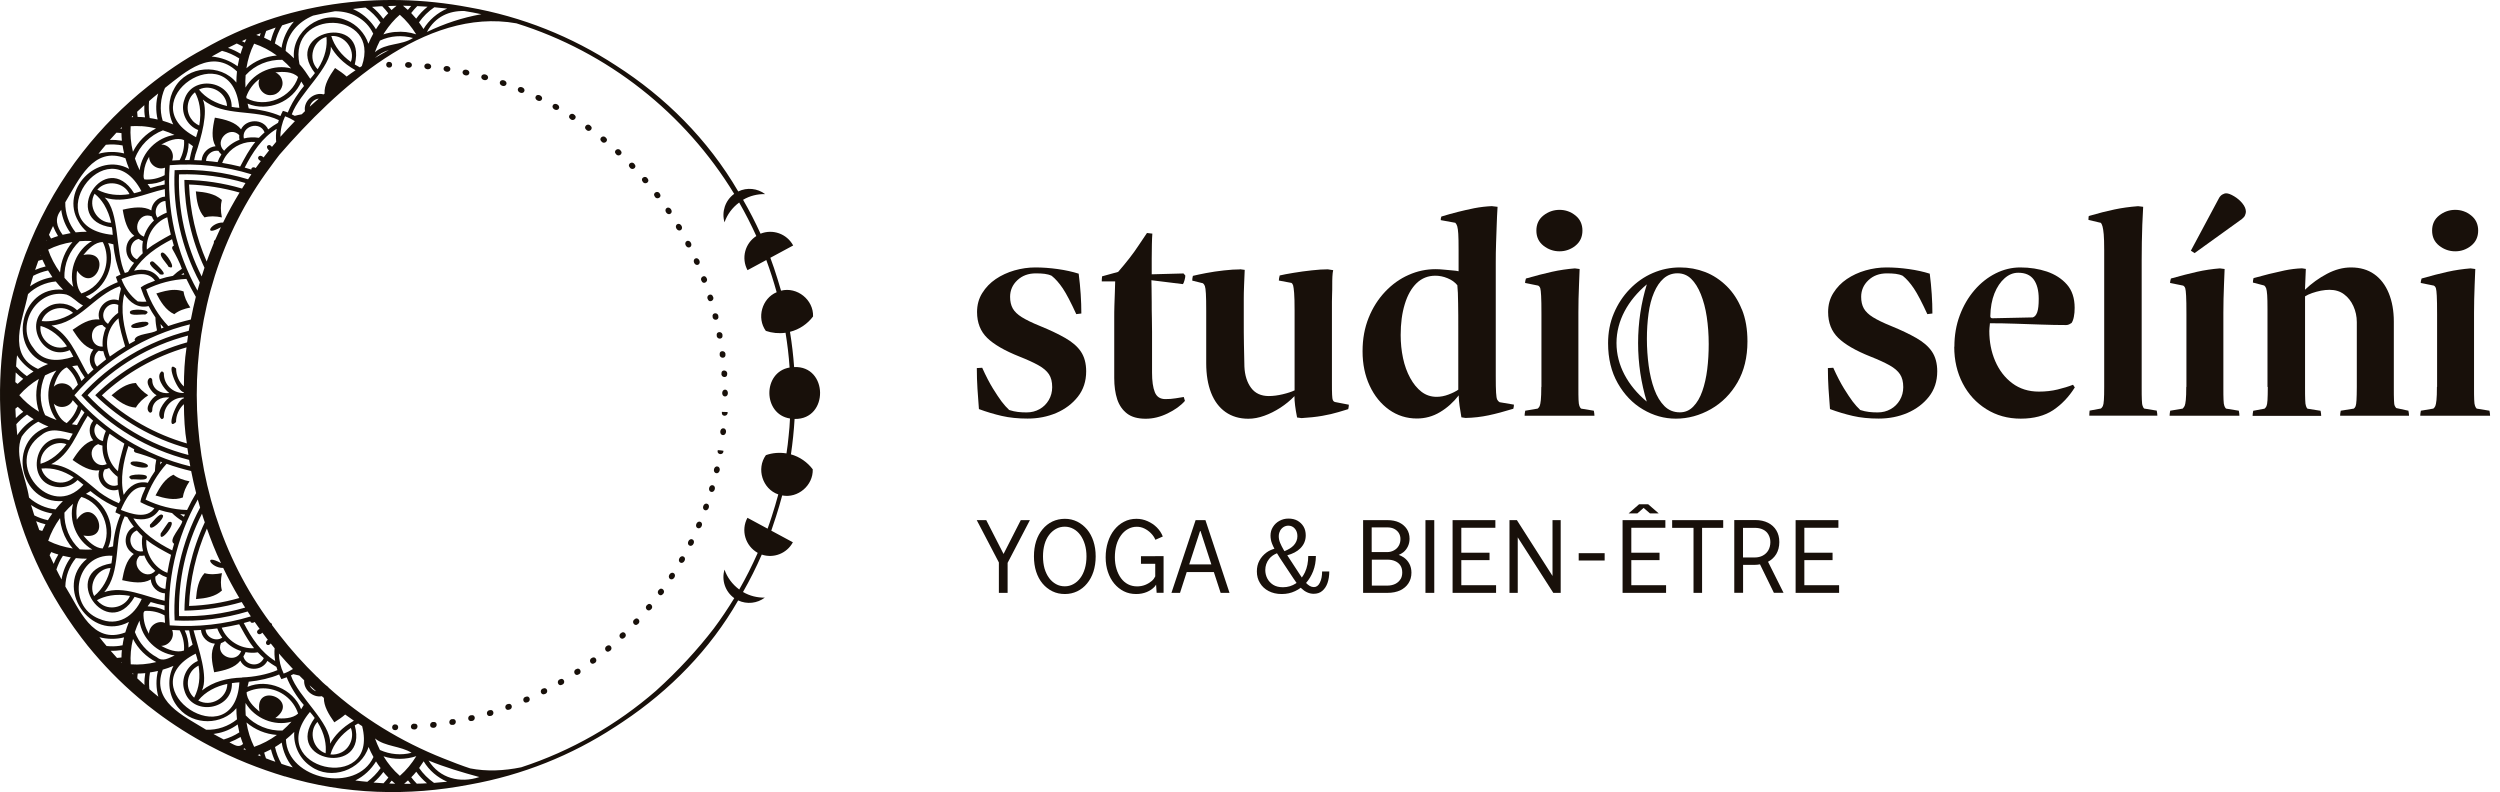 <svg xmlns="http://www.w3.org/2000/svg" width="202" height="64" viewBox="0 0 202 64" fill="none">
  <path d="M90.106 22.737H89.022C89.022 22.624 89.029 22.491 89.048 22.328L90.345 21.969C90.666 21.604 90.962 21.238 91.246 20.879C91.529 20.52 91.781 20.161 92.014 19.809C92.247 19.456 92.467 19.128 92.675 18.826L93.11 18.877C93.091 19.116 93.078 19.412 93.072 19.765C93.066 20.117 93.059 20.495 93.059 20.904V22.164L95.629 22.095L95.774 22.265C95.774 22.359 95.755 22.485 95.711 22.636C95.673 22.788 95.629 22.895 95.579 22.957L93.034 22.643C93.034 22.756 93.034 22.976 93.047 23.304C93.053 23.631 93.059 24.009 93.059 24.431C93.059 24.853 93.059 25.275 93.072 25.691C93.078 26.107 93.085 26.484 93.085 26.818V30.106C93.085 30.792 93.16 31.321 93.311 31.693C93.463 32.064 93.746 32.247 94.162 32.247C94.451 32.247 94.728 32.228 94.987 32.184C95.251 32.146 95.472 32.108 95.648 32.077L95.742 32.392C95.409 32.776 94.942 33.11 94.35 33.399C93.758 33.689 93.166 33.834 92.575 33.834C91.932 33.834 91.428 33.695 91.063 33.412C90.698 33.129 90.433 32.751 90.269 32.259C90.112 31.774 90.03 31.201 90.03 30.546V25.697C90.03 25.395 90.03 25.055 90.043 24.689C90.049 24.324 90.062 23.959 90.081 23.606C90.099 23.253 90.106 22.964 90.106 22.743V22.737Z" fill="#18100A"/>
  <path d="M100.189 21.754L100.573 21.805C100.554 22.157 100.541 22.567 100.522 23.027C100.503 23.493 100.497 23.858 100.497 24.129V25.974C100.497 26.566 100.497 27.183 100.51 27.819C100.516 28.462 100.529 29.06 100.548 29.62C100.579 30.326 100.762 30.899 101.089 31.34C101.417 31.78 101.895 32.001 102.519 32.001C102.871 32.001 103.249 31.951 103.646 31.856C104.043 31.762 104.364 31.655 104.603 31.541V25.086C104.603 24.444 104.591 23.971 104.566 23.669C104.54 23.367 104.515 23.159 104.484 23.058C104.452 22.957 104.402 22.888 104.339 22.857L103.331 22.668C103.331 22.554 103.356 22.422 103.4 22.258C103.671 22.195 104.049 22.12 104.528 22.044C105.006 21.962 105.498 21.899 106.001 21.843C106.505 21.786 106.934 21.761 107.286 21.761L107.721 21.83C107.689 21.956 107.67 22.132 107.658 22.346C107.645 22.561 107.645 22.794 107.645 23.045C107.645 23.297 107.645 23.537 107.633 23.763C107.626 23.996 107.62 24.198 107.62 24.374V30.88C107.62 31.327 107.62 31.667 107.633 31.888C107.639 32.114 107.664 32.266 107.702 32.341C107.74 32.423 107.803 32.467 107.884 32.486L108.987 32.7C108.987 32.813 108.968 32.933 108.936 33.059C108.779 33.109 108.514 33.185 108.143 33.298C107.771 33.412 107.337 33.512 106.833 33.601C106.329 33.689 105.775 33.745 105.164 33.783L104.805 33.733C104.66 33.015 104.591 32.435 104.591 32.007C104.257 32.36 103.873 32.669 103.451 32.946C103.029 33.216 102.594 33.437 102.153 33.594C101.713 33.752 101.284 33.834 100.869 33.834C100.151 33.834 99.534 33.651 99.023 33.292C98.513 32.933 98.123 32.417 97.858 31.743C97.594 31.069 97.462 30.269 97.462 29.343V25.143C97.462 24.5 97.455 24.028 97.436 23.726C97.418 23.423 97.392 23.215 97.355 23.115C97.317 23.014 97.26 22.932 97.197 22.888L96.334 22.674C96.334 22.561 96.347 22.435 96.385 22.29C96.643 22.227 96.996 22.151 97.455 22.063C97.909 21.975 98.394 21.905 98.897 21.849C99.401 21.792 99.83 21.767 100.182 21.767L100.189 21.754Z" fill="#18100A"/>
  <path d="M120.568 16.66L121.003 16.71C120.971 17.239 120.946 17.724 120.934 18.177C120.915 18.625 120.902 19.116 120.883 19.639C120.864 20.168 120.858 20.703 120.858 21.244V30.364C120.858 30.987 120.864 31.447 120.883 31.73C120.896 32.02 120.934 32.209 120.978 32.297C121.028 32.385 121.091 32.455 121.173 32.499L122.325 32.694C122.325 32.807 122.307 32.921 122.275 33.028C121.538 33.254 120.877 33.431 120.285 33.557C119.693 33.683 119.069 33.758 118.414 33.771L118.081 33.72C117.955 33.015 117.879 32.467 117.867 32.064V31.944C117.432 32.505 116.928 32.958 116.355 33.298C115.782 33.645 115.152 33.815 114.485 33.815C113.653 33.815 112.904 33.576 112.243 33.109C111.581 32.637 111.052 31.988 110.668 31.163C110.284 30.338 110.095 29.413 110.095 28.392C110.095 27.372 110.259 26.497 110.586 25.678C110.914 24.859 111.361 24.16 111.921 23.568C112.482 22.976 113.112 22.523 113.817 22.214C114.522 21.899 115.247 21.748 116.002 21.748C116.21 21.748 116.431 21.761 116.664 21.786C116.897 21.811 117.123 21.83 117.35 21.849C117.577 21.868 117.741 21.887 117.854 21.918V20.212C117.854 19.62 117.848 19.185 117.829 18.902C117.81 18.625 117.785 18.417 117.747 18.291C117.709 18.165 117.652 18.064 117.589 18.001L116.412 17.787C116.412 17.674 116.424 17.579 116.462 17.497C116.941 17.352 117.382 17.226 117.785 17.126C118.181 17.025 118.629 16.924 119.12 16.823C119.605 16.729 120.102 16.672 120.593 16.653L120.568 16.66ZM117.829 31.497V26.553C117.829 25.804 117.829 25.118 117.816 24.5C117.81 23.883 117.791 23.398 117.753 23.046C117.558 22.806 117.3 22.617 116.96 22.479C116.626 22.34 116.298 22.277 115.977 22.277C115.385 22.277 114.881 22.479 114.466 22.876C114.05 23.279 113.729 23.839 113.508 24.57C113.282 25.3 113.175 26.131 113.175 27.076C113.175 27.719 113.238 28.336 113.364 28.934C113.49 29.532 113.685 30.068 113.943 30.54C114.201 31.012 114.504 31.384 114.856 31.655C115.209 31.925 115.618 32.064 116.078 32.064C116.399 32.064 116.72 32.001 117.035 31.881C117.356 31.762 117.621 31.63 117.829 31.485V31.497Z" fill="#18100A"/>
  <path d="M124.548 31.258V25.401C124.548 24.715 124.542 24.211 124.523 23.902C124.504 23.587 124.486 23.386 124.454 23.291C124.423 23.197 124.366 23.121 124.284 23.077L123.226 22.863C123.226 22.768 123.251 22.649 123.295 22.504C124.076 22.277 124.782 22.101 125.392 21.962C126.01 21.824 126.627 21.736 127.25 21.685L127.634 21.736C127.616 22.214 127.603 22.642 127.584 23.02C127.565 23.398 127.553 23.782 127.546 24.173C127.54 24.563 127.534 24.929 127.534 25.262V31.264C127.534 31.73 127.534 32.077 127.546 32.31C127.553 32.543 127.578 32.706 127.616 32.801C127.653 32.895 127.697 32.971 127.748 33.015L128.781 33.185C128.812 33.343 128.831 33.481 128.831 33.594H123.188C123.188 33.481 123.207 33.349 123.239 33.185L124.246 33.015C124.309 32.965 124.36 32.902 124.404 32.813C124.441 32.725 124.473 32.568 124.498 32.335C124.523 32.102 124.536 31.749 124.536 31.264L124.548 31.258ZM124.139 18.631C124.139 18.121 124.328 17.711 124.712 17.409C125.096 17.107 125.531 16.956 126.01 16.956C126.488 16.956 126.916 17.107 127.294 17.409C127.672 17.711 127.861 18.121 127.861 18.631C127.861 19.141 127.672 19.55 127.294 19.853C126.916 20.155 126.488 20.306 126.01 20.306C125.531 20.306 125.096 20.155 124.712 19.853C124.328 19.55 124.139 19.141 124.139 18.631Z" fill="#18100A"/>
  <path d="M157.914 28.014C157.914 27.101 158.059 26.257 158.349 25.483C158.639 24.708 159.035 24.028 159.539 23.442C160.043 22.856 160.616 22.409 161.252 22.088C161.895 21.767 162.556 21.609 163.242 21.609C164.011 21.609 164.729 21.723 165.39 21.943C166.051 22.17 166.593 22.516 167.008 22.989C167.424 23.461 167.632 24.091 167.632 24.872C167.632 25.142 167.613 25.382 167.569 25.59C167.531 25.797 167.468 25.968 167.386 26.093C167.336 26.125 167.279 26.163 167.204 26.201C167.134 26.238 167.046 26.264 166.952 26.264C166.309 26.264 165.642 26.251 164.949 26.226C164.256 26.201 163.551 26.175 162.852 26.156C162.147 26.131 161.46 26.119 160.786 26.119C160.755 26.421 160.736 26.629 160.736 26.742C160.736 27.624 160.893 28.436 161.214 29.179C161.536 29.922 161.995 30.521 162.594 30.968C163.192 31.415 163.91 31.642 164.741 31.642C165.283 31.642 165.787 31.585 166.253 31.472C166.719 31.358 167.134 31.232 167.5 31.088L167.645 31.302C167.166 32.07 166.58 32.681 165.894 33.141C165.207 33.594 164.332 33.827 163.28 33.827C162.228 33.827 161.309 33.569 160.496 33.059C159.678 32.549 159.042 31.856 158.588 30.98C158.135 30.111 157.902 29.123 157.902 28.014H157.914ZM160.818 25.546C160.818 25.659 160.874 25.716 160.988 25.716L164.25 25.646C164.407 25.596 164.527 25.457 164.609 25.224C164.691 24.991 164.729 24.639 164.729 24.154C164.729 23.467 164.59 22.945 164.319 22.579C164.048 22.214 163.633 22.038 163.072 22.038C162.669 22.038 162.304 22.189 161.97 22.485C161.636 22.781 161.359 23.19 161.151 23.706C160.944 24.229 160.83 24.84 160.818 25.546Z" fill="#18100A"/>
  <path d="M173.231 33.008L174.264 33.178C174.295 33.336 174.314 33.474 174.314 33.588H168.816C168.816 33.474 168.822 33.342 168.841 33.178L169.754 33.008C169.817 32.958 169.868 32.895 169.912 32.807C169.95 32.719 169.981 32.561 169.994 32.328C170.013 32.095 170.019 31.742 170.019 31.258V20.217C170.019 19.638 170.006 19.216 169.981 18.933C169.956 18.656 169.924 18.448 169.887 18.309C169.849 18.171 169.805 18.076 169.754 18.007L168.747 17.768C168.747 17.654 168.753 17.553 168.772 17.453C169.553 17.226 170.246 17.05 170.85 16.924C171.448 16.798 172.084 16.71 172.758 16.659L173.168 16.71C173.136 17.251 173.111 17.736 173.098 18.164C173.08 18.586 173.073 19.052 173.061 19.556C173.054 20.06 173.048 20.551 173.048 21.03V31.258C173.048 31.724 173.048 32.07 173.061 32.303C173.067 32.536 173.086 32.7 173.124 32.794C173.155 32.889 173.193 32.964 173.243 33.008H173.231Z" fill="#18100A"/>
  <path d="M183.213 31.258V24.966C183.213 24.469 183.206 24.097 183.188 23.839C183.169 23.581 183.143 23.404 183.106 23.297C183.068 23.196 183.011 23.115 182.948 23.07L182.035 22.831C182.035 22.718 182.048 22.598 182.085 22.472C182.551 22.346 182.967 22.233 183.345 22.138C183.723 22.044 184.138 21.95 184.605 21.849C185.071 21.754 185.53 21.698 185.996 21.679L186.311 21.729L186.242 23.411C186.771 22.9 187.363 22.472 188.018 22.126C188.673 21.779 189.322 21.609 189.964 21.609C190.701 21.609 191.324 21.792 191.834 22.151C192.345 22.51 192.741 23.026 193.012 23.688C193.283 24.349 193.421 25.117 193.421 25.98V31.264C193.421 31.743 193.421 32.102 193.434 32.335C193.44 32.568 193.459 32.719 193.497 32.788C193.529 32.857 193.566 32.92 193.617 32.971L194.599 33.185C194.631 33.342 194.65 33.481 194.65 33.594H189.082C189.082 33.481 189.095 33.349 189.133 33.185L190.191 33.015C190.254 32.964 190.304 32.901 190.336 32.813C190.367 32.725 190.392 32.568 190.405 32.335C190.417 32.102 190.43 31.749 190.43 31.264V26.03C190.43 25.564 190.336 25.136 190.153 24.733C189.97 24.33 189.718 24.015 189.397 23.776C189.076 23.537 188.686 23.417 188.219 23.417C188.012 23.417 187.785 23.442 187.533 23.486C187.287 23.537 187.042 23.599 186.815 23.681C186.582 23.763 186.393 23.851 186.248 23.946V31.27C186.248 31.736 186.248 32.083 186.261 32.316C186.267 32.549 186.286 32.712 186.324 32.807C186.355 32.901 186.393 32.977 186.443 33.021L187.502 33.191C187.533 33.349 187.552 33.487 187.552 33.6H182.01C182.01 33.487 182.029 33.355 182.06 33.191L182.973 33.021C183.036 32.971 183.087 32.908 183.131 32.819C183.169 32.731 183.2 32.574 183.213 32.341C183.225 32.108 183.238 31.755 183.238 31.27L183.213 31.258Z" fill="#18100A"/>
  <path d="M196.917 31.258V25.401C196.917 24.715 196.91 24.211 196.892 23.902C196.873 23.587 196.854 23.386 196.822 23.291C196.791 23.197 196.734 23.121 196.652 23.077L195.594 22.863C195.594 22.768 195.619 22.649 195.664 22.504C196.444 22.277 197.15 22.101 197.761 21.962C198.378 21.824 198.995 21.736 199.619 21.685L200.003 21.736C199.984 22.214 199.971 22.642 199.952 23.02C199.933 23.398 199.921 23.782 199.915 24.173C199.908 24.563 199.902 24.929 199.902 25.262V31.264C199.902 31.73 199.902 32.077 199.915 32.31C199.921 32.543 199.946 32.706 199.984 32.801C200.022 32.895 200.066 32.971 200.116 33.015L201.149 33.185C201.18 33.343 201.199 33.481 201.199 33.594H195.556C195.556 33.481 195.575 33.349 195.607 33.185L196.614 33.015C196.677 32.965 196.728 32.902 196.772 32.813C196.81 32.725 196.841 32.568 196.866 32.335C196.892 32.102 196.904 31.749 196.904 31.264L196.917 31.258ZM196.514 18.631C196.514 18.121 196.703 17.711 197.087 17.409C197.471 17.107 197.906 16.956 198.384 16.956C198.863 16.956 199.291 17.107 199.669 17.409C200.047 17.711 200.236 18.121 200.236 18.631C200.236 19.141 200.047 19.55 199.669 19.853C199.291 20.155 198.863 20.306 198.384 20.306C197.906 20.306 197.471 20.155 197.087 19.853C196.703 19.55 196.514 19.141 196.514 18.631Z" fill="#18100A"/>
  <path d="M83.65 21.609C84.243 21.609 84.853 21.654 85.477 21.742C86.1 21.83 86.661 21.956 87.158 22.113C87.303 23.247 87.373 24.324 87.373 25.331L86.963 25.382C86.529 24.437 86.17 23.744 85.874 23.303C85.578 22.863 85.275 22.523 84.973 22.283C84.797 22.201 84.608 22.151 84.406 22.126C84.205 22.101 83.972 22.088 83.701 22.088C83.09 22.088 82.593 22.271 82.202 22.642C81.811 23.008 81.616 23.461 81.616 23.984C81.616 24.349 81.686 24.664 81.83 24.922C81.975 25.18 82.221 25.413 82.561 25.627C82.907 25.841 83.392 26.081 84.016 26.333C84.835 26.666 85.521 26.994 86.081 27.315C86.642 27.636 87.064 28.002 87.341 28.417C87.618 28.833 87.763 29.362 87.763 30.004C87.763 30.804 87.536 31.491 87.089 32.057C86.642 32.624 86.063 33.059 85.351 33.367C84.639 33.67 83.865 33.821 83.033 33.821C82.265 33.821 81.566 33.752 80.942 33.607C80.319 33.462 79.702 33.279 79.097 33.053C79.047 32.461 79.009 31.906 78.978 31.396C78.946 30.886 78.927 30.332 78.927 29.74L79.362 29.715C79.664 30.389 79.954 30.943 80.225 31.384C80.495 31.824 80.735 32.177 80.93 32.442C81.131 32.706 81.333 32.933 81.541 33.128C81.799 33.21 82.032 33.26 82.246 33.285C82.46 33.311 82.7 33.323 82.951 33.323C83.336 33.323 83.682 33.235 83.997 33.059C84.312 32.883 84.557 32.637 84.74 32.328C84.923 32.013 85.017 31.667 85.017 31.283C85.017 30.848 84.929 30.502 84.753 30.237C84.576 29.973 84.299 29.734 83.915 29.519C83.531 29.305 83.021 29.066 82.378 28.814C81.175 28.335 80.306 27.832 79.765 27.303C79.223 26.774 78.946 26.081 78.946 25.212C78.946 24.639 79.085 24.122 79.368 23.675C79.645 23.228 80.01 22.85 80.457 22.548C80.905 22.245 81.409 22.012 81.969 21.849C82.529 21.691 83.09 21.609 83.65 21.609Z" fill="#18100A"/>
  <path d="M152.416 21.609C153.008 21.609 153.619 21.654 154.243 21.742C154.866 21.83 155.427 21.956 155.924 22.113C156.069 23.247 156.138 24.324 156.138 25.331L155.729 25.382C155.294 24.437 154.935 23.744 154.639 23.303C154.343 22.863 154.041 22.523 153.739 22.283C153.563 22.201 153.374 22.151 153.172 22.126C152.971 22.101 152.738 22.088 152.467 22.088C151.856 22.088 151.358 22.271 150.968 22.642C150.577 23.008 150.382 23.461 150.382 23.984C150.382 24.349 150.451 24.664 150.596 24.922C150.741 25.18 150.987 25.413 151.327 25.627C151.673 25.841 152.158 26.081 152.782 26.333C153.6 26.666 154.287 26.994 154.847 27.315C155.408 27.636 155.83 28.002 156.107 28.417C156.384 28.833 156.529 29.362 156.529 30.004C156.529 30.804 156.302 31.491 155.855 32.057C155.408 32.624 154.828 33.059 154.117 33.367C153.405 33.67 152.63 33.821 151.799 33.821C151.031 33.821 150.332 33.752 149.708 33.607C149.085 33.462 148.468 33.279 147.863 33.053C147.813 32.461 147.775 31.906 147.743 31.396C147.712 30.886 147.693 30.332 147.693 29.74L148.128 29.715C148.43 30.389 148.72 30.943 148.99 31.384C149.261 31.824 149.5 32.177 149.696 32.442C149.897 32.706 150.099 32.933 150.307 33.128C150.565 33.21 150.798 33.26 151.012 33.285C151.226 33.311 151.465 33.323 151.717 33.323C152.101 33.323 152.448 33.235 152.763 33.059C153.078 32.883 153.323 32.637 153.506 32.328C153.689 32.013 153.783 31.667 153.783 31.283C153.783 30.848 153.695 30.502 153.518 30.237C153.342 29.973 153.065 29.734 152.681 29.519C152.297 29.305 151.787 29.066 151.144 28.814C149.941 28.335 149.072 27.832 148.531 27.303C147.989 26.774 147.712 26.081 147.712 25.212C147.712 24.639 147.85 24.122 148.134 23.675C148.411 23.228 148.776 22.85 149.223 22.548C149.671 22.245 150.174 22.012 150.735 21.849C151.295 21.691 151.856 21.609 152.416 21.609Z" fill="#18100A"/>
  <path d="M140.74 25.004C140.444 24.261 140.035 23.631 139.518 23.121C138.996 22.611 138.416 22.227 137.78 21.981C137.138 21.735 136.458 21.609 135.74 21.609C134.971 21.609 134.241 21.761 133.542 22.063C132.843 22.365 132.226 22.8 131.684 23.36C131.142 23.921 130.714 24.569 130.399 25.319C130.084 26.062 129.933 26.868 129.933 27.731C129.933 28.965 130.191 30.042 130.714 30.962C131.237 31.881 131.917 32.593 132.755 33.084C133.592 33.581 134.48 33.827 135.406 33.827C136.401 33.827 137.339 33.569 138.24 33.059C139.134 32.549 139.852 31.824 140.388 30.899C140.923 29.973 141.194 28.864 141.194 27.586C141.194 26.61 141.049 25.747 140.747 25.004H140.74ZM133.057 32.448C131.527 31.169 130.613 29.519 130.613 27.718C130.613 25.917 131.533 24.261 133.063 22.976C132.61 24.443 132.358 26.049 132.358 27.718C132.358 29.387 132.61 30.98 133.057 32.448ZM137.944 29.841C137.862 30.496 137.73 31.088 137.547 31.604C137.365 32.127 137.119 32.542 136.817 32.851C136.514 33.166 136.155 33.317 135.733 33.317C135.236 33.317 134.82 33.147 134.486 32.813C134.153 32.479 133.876 32.026 133.668 31.459C133.46 30.892 133.309 30.256 133.214 29.551C133.12 28.846 133.069 28.128 133.069 27.391C133.069 26.654 133.114 25.986 133.202 25.338C133.29 24.689 133.435 24.122 133.649 23.631C133.857 23.146 134.115 22.762 134.43 22.491C134.745 22.22 135.116 22.082 135.545 22.082C135.973 22.082 136.344 22.233 136.647 22.529C136.949 22.825 137.213 23.241 137.428 23.776C137.642 24.311 137.805 24.922 137.906 25.602C138.007 26.282 138.064 27.013 138.064 27.8C138.064 28.506 138.026 29.186 137.944 29.841Z" fill="#18100A"/>
  <path d="M176.663 31.258V25.401C176.663 24.714 176.657 24.21 176.638 23.902C176.619 23.587 176.6 23.386 176.568 23.291C176.537 23.197 176.48 23.121 176.398 23.077L175.34 22.863C175.34 22.768 175.366 22.649 175.41 22.504C176.209 22.277 176.915 22.101 177.519 21.962C178.13 21.824 178.741 21.735 179.365 21.685L179.749 21.735C179.73 22.214 179.717 22.642 179.698 23.02C179.68 23.398 179.667 23.782 179.661 24.173C179.654 24.563 179.648 24.928 179.648 25.262V31.264C179.648 31.73 179.648 32.077 179.661 32.309C179.667 32.542 179.692 32.706 179.73 32.801C179.768 32.895 179.812 32.971 179.862 33.015L180.895 33.185C180.927 33.342 180.945 33.481 180.945 33.594H175.303C175.303 33.481 175.321 33.349 175.353 33.185L176.361 33.015C176.424 32.952 176.474 32.876 176.518 32.801C176.556 32.719 176.587 32.561 176.613 32.322C176.638 32.083 176.65 31.73 176.65 31.264L176.663 31.258Z" fill="#18100A"/>
  <path d="M177.312 20.444L177.022 20.255L179.283 16.029C179.346 15.903 179.434 15.803 179.547 15.727C179.661 15.658 179.774 15.62 179.881 15.62C180.039 15.62 180.253 15.702 180.517 15.859C180.782 16.017 181.008 16.212 181.191 16.439C181.374 16.666 181.468 16.886 181.468 17.113C181.468 17.176 181.449 17.264 181.405 17.377C181.367 17.491 181.279 17.591 181.153 17.692L177.312 20.457V20.444Z" fill="#18100A"/>
  <path d="M82.479 42.027L81.087 44.76L79.689 42.027H78.921L80.709 45.447V47.903H81.415V45.478L83.216 42.027H82.479Z" fill="#18100A"/>
  <path d="M87.832 42.776C87.606 42.512 87.341 42.298 87.039 42.147C86.73 41.995 86.403 41.92 86.044 41.92C85.685 41.92 85.338 41.995 85.03 42.14C84.721 42.291 84.457 42.499 84.236 42.77C84.009 43.041 83.839 43.356 83.72 43.727C83.6 44.099 83.543 44.508 83.543 44.956C83.543 45.403 83.6 45.812 83.72 46.184C83.839 46.555 84.009 46.876 84.236 47.147C84.463 47.418 84.727 47.626 85.036 47.777C85.345 47.928 85.678 47.997 86.044 47.997C86.409 47.997 86.73 47.922 87.039 47.777C87.347 47.626 87.612 47.418 87.832 47.147C88.059 46.876 88.229 46.555 88.349 46.19C88.468 45.818 88.531 45.409 88.531 44.956C88.531 44.502 88.468 44.105 88.349 43.734C88.229 43.362 88.053 43.041 87.832 42.776ZM87.656 45.944C87.568 46.24 87.448 46.492 87.291 46.7C87.133 46.914 86.951 47.078 86.73 47.197C86.51 47.317 86.283 47.374 86.037 47.374C85.779 47.374 85.54 47.317 85.326 47.197C85.112 47.078 84.923 46.914 84.765 46.7C84.608 46.486 84.488 46.234 84.4 45.944C84.318 45.648 84.274 45.321 84.274 44.956C84.274 44.59 84.318 44.275 84.4 43.979C84.482 43.683 84.608 43.431 84.765 43.224C84.923 43.016 85.112 42.852 85.326 42.732C85.54 42.613 85.779 42.556 86.037 42.556C86.277 42.556 86.51 42.613 86.73 42.732C86.951 42.852 87.133 43.016 87.291 43.23C87.448 43.444 87.568 43.696 87.656 43.986C87.744 44.282 87.788 44.603 87.788 44.956C87.788 45.308 87.744 45.648 87.656 45.944Z" fill="#18100A"/>
  <path d="M93.343 44.943H92.19V45.554H93.343V46.574C93.28 46.706 93.192 46.832 93.059 46.946C92.908 47.072 92.732 47.179 92.53 47.261C92.323 47.342 92.108 47.38 91.875 47.38C91.611 47.38 91.365 47.324 91.145 47.21C90.924 47.097 90.736 46.933 90.578 46.719C90.421 46.505 90.301 46.259 90.213 45.969C90.125 45.68 90.081 45.365 90.081 45.018C90.081 44.672 90.125 44.332 90.206 44.036C90.288 43.74 90.414 43.482 90.572 43.261C90.729 43.041 90.918 42.871 91.132 42.751C91.353 42.625 91.592 42.562 91.85 42.562C92.064 42.562 92.266 42.606 92.461 42.701C92.656 42.795 92.833 42.921 92.99 43.079C93.147 43.236 93.273 43.413 93.355 43.614L93.954 43.349C93.847 43.072 93.683 42.827 93.469 42.613C93.255 42.399 93.003 42.235 92.719 42.109C92.436 41.983 92.14 41.92 91.831 41.92C91.46 41.92 91.126 41.995 90.817 42.159C90.509 42.317 90.251 42.537 90.03 42.814C89.81 43.091 89.64 43.419 89.52 43.797C89.4 44.175 89.337 44.584 89.337 45.031C89.337 45.478 89.4 45.856 89.52 46.215C89.64 46.574 89.81 46.889 90.03 47.153C90.251 47.418 90.509 47.626 90.811 47.777C91.113 47.928 91.441 47.997 91.806 47.997C92.121 47.997 92.404 47.941 92.663 47.834C92.915 47.727 93.129 47.582 93.292 47.405C93.343 47.349 93.374 47.292 93.412 47.235L93.456 47.897H94.017V44.937H93.343V44.943Z" fill="#18100A"/>
  <path d="M96.605 42.027L94.653 47.903H95.346L95.887 46.221H98.079L98.627 47.903H99.345L97.399 42.027H96.611H96.605ZM96.089 45.604L96.964 42.909H97.002L97.877 45.604H96.089Z" fill="#18100A"/>
  <path d="M106.644 47.084C106.524 47.323 106.367 47.437 106.159 47.437C106.045 47.437 105.932 47.405 105.825 47.342C105.724 47.279 105.624 47.204 105.529 47.103C105.768 46.832 105.957 46.517 106.102 46.152C106.247 45.774 106.323 45.365 106.323 44.924H105.705C105.705 45.421 105.617 45.862 105.441 46.24C105.365 46.398 105.283 46.536 105.189 46.662C105.132 46.574 105.069 46.492 105.019 46.41L104.011 44.867C104.452 44.748 104.805 44.565 105.063 44.307C105.359 44.011 105.504 43.664 105.504 43.255C105.504 42.99 105.447 42.751 105.328 42.55C105.208 42.348 105.044 42.191 104.836 42.071C104.628 41.958 104.389 41.901 104.112 41.901C103.835 41.901 103.602 41.964 103.381 42.084C103.161 42.203 102.985 42.367 102.852 42.581C102.72 42.789 102.657 43.022 102.657 43.274C102.657 43.488 102.695 43.702 102.777 43.916C102.834 44.061 102.897 44.2 102.972 44.338C102.739 44.407 102.525 44.502 102.336 44.64C102.09 44.823 101.895 45.044 101.757 45.302C101.618 45.56 101.555 45.85 101.555 46.171C101.555 46.523 101.637 46.838 101.807 47.109C101.971 47.386 102.204 47.6 102.506 47.758C102.808 47.915 103.155 47.997 103.558 47.997C103.961 47.997 104.307 47.922 104.641 47.764C104.805 47.689 104.962 47.594 105.107 47.487C105.126 47.506 105.139 47.531 105.164 47.55C105.296 47.676 105.447 47.783 105.611 47.859C105.775 47.934 105.951 47.978 106.146 47.978C106.423 47.978 106.656 47.903 106.839 47.745C107.022 47.588 107.166 47.38 107.261 47.109C107.355 46.838 107.406 46.53 107.406 46.177H106.826C106.826 46.536 106.77 46.832 106.65 47.065L106.644 47.084ZM103.419 42.908C103.489 42.776 103.577 42.675 103.696 42.594C103.816 42.518 103.948 42.474 104.093 42.474C104.307 42.474 104.484 42.55 104.622 42.713C104.761 42.871 104.83 43.072 104.83 43.324C104.83 43.601 104.729 43.847 104.534 44.061C104.358 44.25 104.106 44.407 103.785 44.533C103.753 44.483 103.728 44.445 103.696 44.389C103.596 44.218 103.507 44.036 103.432 43.859C103.356 43.677 103.325 43.501 103.325 43.331C103.325 43.179 103.356 43.041 103.426 42.908H103.419ZM103.659 47.449C103.337 47.449 103.073 47.38 102.865 47.248C102.657 47.115 102.5 46.939 102.393 46.731C102.286 46.517 102.235 46.297 102.235 46.057C102.235 45.724 102.336 45.428 102.538 45.169C102.701 44.955 102.922 44.81 103.18 44.703C103.274 44.855 103.369 45.012 103.463 45.157L104.528 46.763C104.591 46.864 104.673 46.977 104.761 47.097C104.742 47.109 104.729 47.122 104.717 47.134C104.402 47.342 104.055 47.449 103.665 47.449H103.659Z" fill="#18100A"/>
  <path d="M113.439 45.05C113.313 44.962 113.168 44.892 113.017 44.836C113.149 44.779 113.275 44.71 113.389 44.622C113.546 44.496 113.666 44.338 113.754 44.156C113.842 43.973 113.893 43.765 113.893 43.532C113.893 43.23 113.817 42.965 113.672 42.745C113.521 42.518 113.319 42.348 113.055 42.216C112.79 42.09 112.476 42.027 112.117 42.027H110.139V47.903H112.117C112.507 47.903 112.847 47.833 113.137 47.701C113.42 47.563 113.647 47.374 113.804 47.128C113.962 46.883 114.044 46.599 114.044 46.272C114.044 46.001 113.987 45.761 113.88 45.56C113.773 45.358 113.628 45.188 113.445 45.056L113.439 45.05ZM112.085 42.613C112.306 42.613 112.494 42.65 112.652 42.732C112.809 42.814 112.935 42.927 113.024 43.066C113.112 43.211 113.156 43.368 113.156 43.551C113.156 43.759 113.112 43.941 113.017 44.099C112.929 44.256 112.797 44.382 112.633 44.47C112.469 44.559 112.287 44.609 112.085 44.609H110.832V42.613H112.079H112.085ZM113.156 46.801C113.061 46.964 112.923 47.084 112.74 47.178C112.557 47.267 112.343 47.317 112.098 47.317H110.844V45.22H112.11C112.343 45.22 112.545 45.258 112.728 45.34C112.91 45.421 113.049 45.535 113.149 45.686C113.25 45.837 113.301 46.026 113.301 46.259C113.301 46.467 113.257 46.65 113.162 46.807L113.156 46.801Z" fill="#18100A"/>
  <path d="M115.889 42.027H115.177V47.903H115.889V42.027Z" fill="#18100A"/>
  <path d="M118.074 45.258H120.354V44.659H118.074V42.644H120.826V42.027H117.369V47.903H120.883V47.285H118.074V45.258Z" fill="#18100A"/>
  <path d="M125.443 46.536L122.565 42.027H121.966V47.903H122.634V43.419L125.506 47.903H126.104V42.027H125.443V46.536Z" fill="#18100A"/>
  <path d="M129.656 44.697H127.559V45.289H129.656V44.697Z" fill="#18100A"/>
  <path d="M132.805 41.038L133.321 41.485H134.027L133.17 40.742H133.145H132.465H132.44L131.589 41.485H132.295L132.805 41.038Z" fill="#18100A"/>
  <path d="M131.81 45.258H134.09V44.659H131.81V42.644H134.562V42.027H131.104V47.903H134.619V47.285H131.81V45.258Z" fill="#18100A"/>
  <path d="M135.11 42.65H136.836V47.903H137.528V42.65H139.235V42.027H135.11V42.65Z" fill="#18100A"/>
  <path d="M143.518 44.779C143.681 44.502 143.769 44.174 143.769 43.797C143.769 43.419 143.688 43.129 143.53 42.858C143.373 42.594 143.146 42.386 142.856 42.241C142.567 42.096 142.226 42.02 141.836 42.02H140.129V47.896H140.841V45.642H141.767C141.924 45.642 142.063 45.623 142.208 45.598L143.329 47.896H144.109L142.856 45.39C143.14 45.239 143.36 45.037 143.524 44.766L143.518 44.779ZM140.835 45.031V42.65H141.779C142.038 42.65 142.264 42.694 142.453 42.789C142.642 42.877 142.787 43.016 142.888 43.192C142.988 43.368 143.045 43.57 143.045 43.803C143.045 44.055 142.988 44.275 142.881 44.464C142.774 44.647 142.623 44.791 142.434 44.892C142.245 44.993 142.025 45.044 141.773 45.044H140.835V45.031Z" fill="#18100A"/>
  <path d="M145.791 47.285V45.258H148.071V44.659H145.791V42.644H148.543V42.027H145.086V47.903H148.6V47.285H145.791Z" fill="#18100A"/>
  <path d="M63.907 36.718C64.045 35.773 64.146 34.822 64.203 33.852C64.203 33.852 64.215 33.852 64.222 33.852C66.98 33.89 66.923 29.538 64.165 29.658C64.096 28.713 63.989 27.781 63.837 26.856C63.837 26.843 63.837 26.824 63.831 26.811C64.593 26.623 65.254 26.163 65.695 25.571C65.746 24.223 64.404 23.152 63.107 23.486C63.031 23.215 62.95 22.951 62.868 22.686C62.842 22.611 62.824 22.535 62.798 22.46C62.628 21.912 62.446 21.364 62.244 20.829L64.089 19.834C63.573 18.883 62.433 18.486 61.451 18.883C61.029 17.951 60.556 17.037 60.04 16.143C60.594 15.816 61.211 15.671 61.822 15.683C61.205 15.217 60.361 15.123 59.649 15.469C57.2 11.268 53.755 7.836 49.749 5.279C46.21 2.968 42.192 1.343 37.872 0.587C30.642 -0.779 22.983 0.197 16.465 3.957C14.872 4.801 13.361 5.846 11.95 6.98C9.985 8.542 8.221 10.324 6.685 12.289C5.816 13.397 5.041 14.531 4.348 15.721C2.906 18.19 1.779 20.885 1.061 23.656C-1.118 31.843 0.097 40.874 4.361 48.193V48.199C4.361 48.212 4.361 48.224 4.367 48.237C4.367 48.224 4.367 48.218 4.367 48.205C5.035 49.358 5.778 50.472 6.59 51.537C6.76 51.757 6.924 51.978 7.1 52.192C7.088 52.192 7.069 52.185 7.05 52.173C7.056 52.179 7.075 52.192 7.088 52.192C7.088 52.192 7.094 52.192 7.1 52.192C8.335 53.709 9.695 55.108 11.2 56.386C11.666 56.789 12.151 57.173 12.643 57.539C13.978 58.546 15.451 59.478 16.969 60.278C16.849 60.284 16.736 60.291 16.616 60.278C16.736 60.291 16.856 60.278 16.975 60.278C18.896 61.305 20.943 62.111 23.021 62.741C23.021 62.734 23.015 62.728 23.009 62.728C27.846 64.208 33.01 64.353 37.972 63.389C42.223 62.627 46.178 61.028 49.667 58.754C49.705 58.729 49.749 58.704 49.787 58.678C49.97 58.559 50.152 58.439 50.329 58.319C54.145 55.775 57.389 52.456 59.643 48.514C60.355 48.848 61.186 48.753 61.797 48.287C61.199 48.3 60.588 48.155 60.034 47.834C60.594 46.858 61.098 45.85 61.551 44.811C62.502 45.132 63.573 44.729 64.064 43.816L62.32 42.877C62.452 42.506 62.578 42.128 62.698 41.744C62.88 41.177 63.05 40.61 63.201 40.031C64.461 40.282 65.714 39.224 65.67 37.921C65.242 37.354 64.618 36.901 63.882 36.705L63.907 36.718ZM62.017 42.714L60.393 41.838C59.845 42.852 60.222 44.112 61.224 44.672C60.777 45.686 60.279 46.675 59.731 47.632C59.164 47.21 58.755 46.65 58.541 46.026C58.289 46.864 58.585 47.796 59.328 48.331C58.812 49.175 58.264 49.994 57.672 50.787C56.381 52.469 54.781 54.213 52.999 55.819C49.85 58.553 46.166 60.675 42.116 61.997C40.706 62.287 39.314 62.344 37.991 62.086C37.468 61.922 36.341 61.494 35.825 61.279C32.424 59.932 29.237 57.986 26.523 55.536C26.523 55.536 26.529 55.523 26.535 55.523C26.208 55.284 25.912 54.988 25.635 54.698H25.622C24.526 53.634 23.5 52.488 22.562 51.279C22.36 51.02 22.171 50.768 21.982 50.51C21.982 50.472 21.982 50.428 21.951 50.391C21.951 50.391 21.919 50.353 21.9 50.34C21.9 50.334 21.894 50.334 21.888 50.334C21.869 50.321 21.85 50.315 21.831 50.309C13.965 39.672 13.883 24.166 21.812 13.536C22.058 13.183 22.322 12.843 22.581 12.503C27.153 7.238 34.32 0.556 41.726 1.885C49.126 4.196 55.367 9.165 59.322 15.664C58.585 16.2 58.295 17.132 58.541 17.963C58.755 17.34 59.158 16.785 59.725 16.363C60.229 17.239 60.689 18.146 61.111 19.072C60.197 19.657 59.876 20.854 60.399 21.83L61.917 21.011C62.232 21.861 62.509 22.73 62.754 23.612C61.57 24.103 61.117 25.684 61.879 26.736C62.376 26.906 62.924 26.963 63.472 26.887C63.623 27.819 63.737 28.758 63.8 29.696C61.602 30.067 61.627 33.475 63.831 33.815C63.806 34.281 63.781 34.74 63.724 35.2C63.68 35.679 63.623 36.157 63.548 36.636C62.975 36.542 62.408 36.592 61.885 36.775C61.092 37.87 61.608 39.514 62.886 39.949C62.723 40.553 62.546 41.152 62.351 41.75C62.244 42.071 62.143 42.392 62.024 42.707L62.017 42.714ZM38.892 1.148C37.336 1.431 35.926 1.897 34.496 2.584C35.163 1.337 36.31 0.858 37.519 0.89C37.979 0.965 38.438 1.047 38.892 1.148ZM36.133 0.694C35.346 1.028 34.653 1.62 34.219 2.344C34.099 2.156 33.98 1.979 33.854 1.809C34.194 1.324 34.616 0.909 35.094 0.587C35.441 0.619 35.787 0.657 36.133 0.694ZM34.546 0.543C34.2 0.82 33.891 1.142 33.627 1.507C33.495 1.349 33.362 1.198 33.224 1.053C33.375 0.858 33.539 0.669 33.715 0.493C33.992 0.506 34.276 0.524 34.553 0.543H34.546ZM30.295 4.209C30.415 3.887 30.541 3.579 30.698 3.283C31.536 2.88 32.5 2.829 33.369 3.069C32.424 3.692 31.196 3.447 30.302 4.209H30.295ZM31.429 4.039C31.045 4.24 30.667 4.461 30.295 4.681C30.616 4.391 31.007 4.158 31.429 4.039ZM24.64 8.982C24.558 9.064 24.47 9.146 24.382 9.234C24.193 9.266 24.004 9.31 23.815 9.36C23.733 9.316 23.651 9.278 23.576 9.241C24.193 7.509 26.787 5.462 26.731 3.774C27.09 4.416 27.694 5.097 28.727 5.676C28.482 5.84 28.242 6.01 28.009 6.186C27.738 5.941 27.411 5.714 27.071 5.493C26.586 6.186 26.177 6.879 26.227 7.565C26.195 7.584 26.17 7.609 26.145 7.628C25.364 7.408 24.501 8.17 24.64 8.976V8.982ZM25.755 7.968C25.509 8.183 25.27 8.397 25.03 8.617C25.1 8.277 25.421 8.006 25.755 7.968ZM22.31 11.464C22.196 11.596 22.083 11.728 21.976 11.867C21.907 11.797 21.825 11.69 21.718 11.722C21.466 11.772 21.585 12.049 21.743 12.15C21.592 12.339 21.441 12.528 21.296 12.723C20.962 12.371 20.616 12.805 21.075 13.013C20.937 13.202 20.798 13.391 20.66 13.58C20.534 13.473 20.301 13.498 20.307 13.699C20.131 13.643 19.954 13.592 19.772 13.542C20.389 12.333 21.176 11.117 22.354 10.412C22.285 10.758 22.285 11.117 22.316 11.464H22.31ZM17.845 18.366C17.687 18.7 17.536 19.034 17.391 19.374C17.309 19.424 17.253 19.525 17.284 19.613C17.076 20.117 16.881 20.621 16.698 21.131C15.842 19.172 15.351 17.05 15.275 14.909C16.654 14.959 18.027 15.179 19.356 15.557C18.877 16.351 18.43 17.151 18.027 17.982C17.045 17.938 16.352 19.197 17.845 18.36V18.366ZM14.897 14.537C14.929 16.993 15.483 19.424 16.522 21.635C16.44 21.868 16.364 22.101 16.295 22.334C15.011 19.802 14.374 16.981 14.463 14.09C16.295 14.033 18.109 14.273 19.835 14.789C19.74 14.934 19.646 15.085 19.558 15.236C18.052 14.795 16.484 14.55 14.903 14.537H14.897ZM14.11 13.743C13.953 16.905 14.67 20.054 16.144 22.819C16.081 23.039 16.018 23.259 15.955 23.48C14.242 20.425 13.442 16.886 13.713 13.347C15.955 13.17 18.197 13.429 20.313 14.084C20.219 14.216 20.131 14.348 20.043 14.487C18.134 13.901 16.131 13.649 14.11 13.75V13.743ZM18.034 45.888C18.43 46.713 18.865 47.531 19.337 48.319C18.021 48.696 16.654 48.917 15.275 48.961C15.351 46.813 15.848 44.672 16.717 42.707C17.064 43.671 17.397 44.559 17.857 45.497C16.352 44.691 17.038 45.913 18.034 45.888ZM14.903 49.339C16.478 49.32 18.034 49.081 19.532 48.646C19.62 48.797 19.709 48.948 19.809 49.093C18.09 49.597 16.289 49.836 14.469 49.78C14.381 46.883 15.023 44.042 16.32 41.504C16.39 41.737 16.465 41.977 16.547 42.203C15.502 44.426 14.935 46.87 14.903 49.339ZM14.11 50.132C16.113 50.233 18.109 49.981 20.011 49.408C20.093 49.54 20.181 49.673 20.269 49.805C18.166 50.447 15.936 50.699 13.713 50.529C13.436 46.977 14.248 43.419 15.98 40.358C16.037 40.578 16.1 40.799 16.169 41.013C14.683 43.79 13.959 46.952 14.11 50.132ZM21.201 51.121C21.346 51.316 21.491 51.512 21.642 51.7C21.296 51.915 21.611 52.337 21.875 51.99C21.976 52.122 22.083 52.248 22.19 52.381C22.159 52.721 22.177 53.067 22.234 53.407C21.094 52.708 20.307 51.53 19.696 50.34C19.872 50.296 20.049 50.246 20.219 50.195C20.263 50.372 20.464 50.346 20.578 50.252C20.71 50.441 20.842 50.63 20.981 50.819C20.54 51.008 20.88 51.468 21.201 51.115V51.121ZM26 56.248C26.057 56.298 26.114 56.348 26.17 56.392C26.158 57.047 26.548 57.702 27.014 58.364C27.329 58.162 27.631 57.961 27.89 57.734C28.123 57.904 28.356 58.068 28.595 58.231C27.606 58.798 27.02 59.466 26.674 60.089C26.737 58.383 24.098 56.323 23.506 54.572C23.569 54.541 23.639 54.503 23.701 54.471C23.865 54.516 24.023 54.553 24.186 54.585C24.312 54.711 24.445 54.843 24.577 54.969C24.52 55.725 25.27 56.386 26 56.254V56.248ZM25.011 55.372C25.188 55.536 25.364 55.7 25.547 55.857C25.32 55.788 25.112 55.599 25.011 55.372ZM28.671 58.609C28.752 58.559 28.853 58.508 28.935 58.458C29.042 58.534 29.149 58.603 29.262 58.672C30.673 64.277 21.17 62.149 25.043 57.526C25.188 57.69 25.314 57.853 25.427 58.011C22.839 61.588 29.798 62.753 28.664 58.609H28.671ZM36.133 63.163C35.781 63.2 35.422 63.232 35.069 63.257C34.59 62.923 34.187 62.52 33.866 62.054C33.992 61.878 34.112 61.701 34.231 61.513C34.679 62.256 35.352 62.829 36.133 63.163ZM34.628 61.45C35.932 61.991 37.349 62.407 38.734 62.785C37.172 63.307 35.529 62.898 34.628 61.45ZM34.509 63.288C34.231 63.307 33.954 63.32 33.677 63.32C33.514 63.156 33.369 62.986 33.23 62.803C33.375 62.659 33.507 62.514 33.633 62.356C33.879 62.703 34.175 63.018 34.509 63.295V63.288ZM32.304 62.684C31.788 62.237 31.347 61.695 30.988 61.109C31.845 61.393 32.783 61.38 33.639 61.097C33.268 61.695 32.833 62.23 32.311 62.684H32.304ZM33.192 63.333C33.01 63.333 32.833 63.333 32.651 63.333C32.758 63.244 32.858 63.15 32.966 63.056C33.041 63.15 33.117 63.244 33.192 63.333ZM31.939 63.326C31.775 63.32 31.618 63.314 31.454 63.307C31.523 63.232 31.586 63.156 31.649 63.074C31.744 63.163 31.838 63.244 31.939 63.333V63.326ZM31.385 62.822C31.259 62.986 31.127 63.137 30.988 63.288C30.717 63.276 30.453 63.257 30.182 63.232C30.478 62.98 30.749 62.684 30.976 62.375C31.101 62.533 31.24 62.684 31.378 62.822H31.385ZM30.698 60.599C30.547 60.297 30.415 59.988 30.302 59.667C31.114 60.335 32.374 60.266 33.255 60.826C32.399 61.046 31.505 60.958 30.698 60.599ZM30.384 61.525C30.497 61.708 30.623 61.89 30.755 62.06C30.459 62.482 30.087 62.86 29.678 63.169C29.678 63.169 29.676 63.169 29.672 63.169C29.351 63.144 29.036 63.106 28.708 63.062C29.401 62.722 29.987 62.174 30.384 61.519V61.525ZM23.103 59.743C23.336 59.554 23.563 59.352 23.777 59.138C23.689 60.221 24.212 61.33 25.125 61.928C26.731 63.087 29.2 62.243 29.779 60.354C29.899 60.631 30.024 60.902 30.176 61.166C28.815 64.145 23.204 63.005 23.103 59.743ZM20.534 60.341C20.238 59.736 20.024 59.081 19.916 58.376C20.603 58.962 21.453 59.315 22.373 59.384C21.812 59.793 21.189 60.121 20.534 60.347V60.341ZM21.05 61.103C20.968 61.078 20.893 61.046 20.817 61.009C20.88 60.99 20.943 60.965 21.006 60.946C21.019 60.996 21.038 61.053 21.056 61.103H21.05ZM19.854 57.803C19.828 57.469 19.822 57.142 19.841 56.802C20.578 58.042 22.152 58.704 23.55 58.313C23.324 58.565 23.084 58.804 22.826 59.025C21.718 59.081 20.609 58.609 19.854 57.803ZM19.86 60.612C19.791 60.58 19.728 60.555 19.658 60.524C19.702 60.505 19.74 60.48 19.784 60.461C19.809 60.511 19.835 60.562 19.86 60.612ZM20.962 57.495C20.496 57.11 19.923 56.556 19.929 55.926C20.401 55.693 20.937 55.593 21.459 55.624C21.459 55.624 21.466 55.624 21.472 55.624C21.472 55.624 21.474 55.624 21.478 55.624C22.052 55.668 22.618 55.876 23.078 56.235C23.55 56.594 23.909 57.104 24.086 57.658C23.632 58.074 22.839 58.093 22.247 58.017C24.287 56.562 20.527 55.038 20.968 57.488L20.962 57.495ZM21.894 60.549C21.976 60.889 22.096 61.229 22.247 61.55C21.988 61.468 21.743 61.374 21.491 61.273C21.434 61.122 21.39 60.965 21.346 60.813C21.529 60.732 21.711 60.643 21.894 60.549ZM22.221 60.36C22.404 60.253 22.587 60.127 22.763 60.001C22.87 60.719 23.179 61.431 23.657 62.004C23.349 61.922 23.047 61.827 22.744 61.72C22.499 61.292 22.329 60.839 22.221 60.36ZM25.648 58.332C26.265 59.327 26.378 60.196 26.309 60.864C25.288 60.53 24.904 59.119 25.648 58.332ZM26.699 60.958C26.957 60.07 27.593 59.34 28.349 58.817C28.633 59.529 28.305 60.429 27.612 60.782C27.335 60.927 27.008 60.996 26.693 60.958H26.699ZM22.921 54.427C22.675 53.917 22.549 53.363 22.536 52.803C22.902 53.231 23.279 53.647 23.67 54.056C23.431 54.207 23.179 54.333 22.914 54.427H22.921ZM22.555 54.497C22.606 54.623 22.675 54.755 22.738 54.875C22.883 54.831 23.028 54.774 23.166 54.723C23.424 55.41 23.979 56.31 24.545 56.959C24.476 57.079 24.407 57.192 24.331 57.306C23.683 55.662 21.63 54.805 19.998 55.498C20.024 55.359 20.068 55.227 20.099 55.082C20.924 55.007 21.9 54.78 22.549 54.497H22.555ZM19.564 54.749C18.361 54.786 17.24 55.063 16.32 55.788C16.849 54.667 16.043 52.444 15.64 50.932C15.835 50.926 16.043 50.913 16.239 50.901C16.283 51.474 16.78 51.978 17.36 52.009C16.963 52.727 17.127 53.495 17.303 54.32C18.172 54.169 18.978 53.961 19.419 53.382C19.835 54.251 21.17 54.257 21.604 53.401C21.837 53.577 22.083 53.741 22.335 53.886C22.36 53.974 22.392 54.056 22.417 54.144C21.585 54.503 20.502 54.705 19.564 54.736V54.749ZM10.564 53.678C10.514 53.01 10.577 52.311 10.747 51.625C11.156 52.425 11.818 53.086 12.63 53.495C11.937 53.665 11.232 53.728 10.564 53.678ZM11.736 54.39C11.685 54.705 11.66 55.026 11.673 55.347C11.477 55.171 11.289 54.994 11.093 54.812C11.093 54.679 11.112 54.547 11.131 54.421C11.326 54.421 11.534 54.409 11.729 54.39H11.736ZM10.766 54.415C10.766 54.415 10.759 54.471 10.759 54.497C10.728 54.471 10.703 54.44 10.671 54.415C10.703 54.415 10.734 54.415 10.766 54.415ZM9.815 53.124C9.695 53.143 9.575 53.155 9.456 53.162C9.279 52.973 9.103 52.777 8.939 52.582C9.242 52.595 9.544 52.57 9.846 52.526C9.827 52.727 9.815 52.929 9.815 53.124ZM9.834 53.558C9.834 53.558 9.796 53.521 9.777 53.502C9.796 53.502 9.809 53.502 9.827 53.502C9.827 53.521 9.827 53.539 9.827 53.565L9.834 53.558ZM9.695 52.179C9.336 52.23 8.971 52.236 8.612 52.198C8.41 51.965 8.221 51.726 8.033 51.486C8.681 51.656 9.368 51.663 10.023 51.499C9.972 51.713 9.934 51.921 9.903 52.141C9.834 52.154 9.764 52.16 9.695 52.173V52.179ZM5.28 47.393C5.293 46.562 5.602 45.736 6.131 45.094C6.427 45.126 6.729 45.145 7.031 45.145C4.298 47.374 7.296 51.915 10.419 50.252C10.306 50.535 10.205 50.819 10.123 51.102C7.466 52.116 6.408 49.2 5.28 47.393ZM2.774 41.649C2.679 41.366 2.598 41.089 2.509 40.799C3.019 41.158 3.618 41.391 4.229 41.492C4.103 41.662 3.977 41.851 3.87 42.033C3.492 41.952 3.114 41.819 2.768 41.643L2.774 41.649ZM3.674 42.367C3.58 42.544 3.498 42.726 3.416 42.902C3.334 42.883 3.252 42.852 3.171 42.827C3.089 42.587 3.001 42.355 2.919 42.115C3.164 42.216 3.416 42.304 3.674 42.361V42.367ZM3.315 21.011C3.353 20.999 3.391 20.992 3.423 20.98C3.504 21.162 3.593 21.351 3.687 21.528C3.397 21.597 3.108 21.691 2.837 21.811C2.919 21.565 3.007 21.32 3.095 21.074C3.164 21.055 3.24 21.024 3.309 21.011H3.315ZM3.259 20.646C3.259 20.646 3.271 20.608 3.278 20.596C3.278 20.608 3.29 20.621 3.29 20.633C3.278 20.633 3.271 20.64 3.259 20.646ZM3.882 21.855C3.996 22.038 4.115 22.22 4.235 22.397C3.586 22.497 2.956 22.756 2.427 23.14C2.509 22.857 2.591 22.567 2.686 22.283C3.064 22.088 3.46 21.943 3.876 21.855H3.882ZM3.744 19.437C3.744 19.437 3.756 19.399 3.763 19.386C3.769 19.399 3.775 19.405 3.781 19.418C3.769 19.424 3.756 19.43 3.744 19.437ZM9.815 10.758C9.815 10.96 9.827 11.161 9.846 11.369C9.525 11.319 9.198 11.294 8.876 11.306C9.046 11.111 9.223 10.916 9.405 10.721C9.544 10.727 9.683 10.733 9.821 10.758H9.815ZM9.72 10.387C9.758 10.349 9.796 10.305 9.84 10.267C9.84 10.311 9.834 10.355 9.834 10.399C9.796 10.399 9.758 10.393 9.727 10.387H9.72ZM9.903 11.747C9.934 11.961 9.979 12.175 10.029 12.396C9.342 12.232 8.631 12.238 7.957 12.427C8.146 12.182 8.347 11.936 8.555 11.697C9.009 11.646 9.468 11.671 9.909 11.753L9.903 11.747ZM10.136 12.793C10.218 13.082 10.319 13.366 10.438 13.649C7.856 12.226 4.821 15.362 6.338 17.894C6.508 18.209 6.748 18.486 7.012 18.725C6.71 18.725 6.408 18.744 6.112 18.776C5.557 18.095 5.255 17.207 5.274 16.345C6.37 14.543 7.522 11.785 10.136 12.786V12.793ZM21.919 7.679C21.919 7.679 21.919 7.679 21.925 7.679C22.511 7.672 22.965 7.03 22.795 6.482C22.795 6.482 22.795 6.48 22.795 6.476C22.725 6.199 22.511 5.959 22.247 5.846C22.839 5.783 23.645 5.764 24.086 6.224C23.557 7.899 21.459 8.768 19.916 7.937C19.91 7.899 19.904 7.855 19.898 7.817C20.093 7.25 20.477 6.734 20.968 6.381C20.697 6.986 21.239 7.761 21.913 7.685L21.919 7.679ZM19.835 7.087C19.816 6.753 19.816 6.407 19.847 6.073C20.59 5.248 21.699 4.801 22.807 4.832C23.059 5.053 23.305 5.279 23.525 5.531C22.171 5.16 20.559 5.802 19.828 7.087H19.835ZM16.075 7.238C17.038 6.747 18.304 7.484 18.342 8.567C17.473 8.365 16.635 7.937 16.075 7.238ZM16.087 10.135C16.024 10.103 15.955 10.072 15.899 10.034C15.76 9.946 15.621 9.833 15.521 9.7C15.521 9.7 15.521 9.7 15.521 9.694C14.954 9.052 15.08 7.981 15.754 7.458C16.081 8.063 16.314 8.945 16.1 10.141L16.087 10.135ZM14.878 8.107C14.563 9.052 15.086 10.148 16.012 10.507C15.961 10.695 15.905 10.897 15.842 11.086C10.325 8.233 18.72 2.552 19.337 8.712C19.117 8.699 18.915 8.674 18.72 8.636C18.739 6.463 15.458 6.016 14.885 8.101L14.878 8.107ZM15.59 11.816C15.527 12.018 15.47 12.213 15.42 12.427C15.382 12.604 15.344 12.767 15.313 12.931C15.187 12.931 15.055 12.931 14.929 12.931C15.124 12.503 15.237 12.037 15.243 11.558C15.363 11.64 15.476 11.722 15.59 11.81V11.816ZM13.027 11.678C13.549 11.394 14.293 11.061 14.872 11.325C14.91 11.892 14.777 12.453 14.513 12.937C14.312 12.944 14.11 12.956 13.908 12.969C14.148 12.358 13.669 11.671 13.027 11.678ZM13.927 20.117C14.167 20.533 14.551 21.269 14.696 21.717C14.431 21.887 14.192 22.076 13.971 22.29C13.606 22.353 13.247 22.441 12.907 22.554C12.435 21.817 11.648 21.685 10.835 21.868C11.534 20.728 12.712 19.941 13.902 19.33C13.946 19.506 13.997 19.682 14.047 19.852C13.934 19.871 13.871 20.01 13.927 20.117ZM6.011 31.938C8.448 29.091 11.742 27.095 15.344 26.207C15.313 26.383 15.281 26.553 15.25 26.73C11.931 27.567 8.889 29.381 6.571 31.938C8.902 34.507 11.95 36.321 15.281 37.159C15.313 37.329 15.338 37.505 15.376 37.681C11.761 36.806 8.461 34.797 6.011 31.938ZM13.096 37.348C13.039 37.411 12.983 37.474 12.932 37.537C12.945 37.455 12.951 37.373 12.97 37.297C13.014 37.316 13.052 37.329 13.096 37.348ZM14.727 42.096C14.721 42.531 13.53 43.652 14.066 43.935C14.009 44.112 13.959 44.288 13.915 44.471C12.699 43.86 11.484 43.06 10.778 41.889C11.616 42.071 12.365 41.945 12.857 41.196C13.19 41.303 13.537 41.391 13.902 41.454C14.141 41.693 14.418 41.907 14.727 42.103V42.096ZM14.563 41.542C14.689 41.555 14.822 41.561 14.947 41.574C14.922 41.637 14.885 41.693 14.859 41.756C14.759 41.687 14.658 41.618 14.557 41.542H14.563ZM13.908 50.901C14.11 50.913 14.312 50.92 14.519 50.932C14.79 51.43 14.91 52.003 14.866 52.563C14.28 52.771 13.556 52.481 13.027 52.185C13.663 52.185 14.148 51.493 13.908 50.901ZM15.81 52.809C15.88 53.01 15.936 53.212 15.98 53.407C15.086 53.785 14.589 54.862 14.897 55.782C15.476 57.898 18.808 57.4 18.739 55.196C18.934 55.164 19.148 55.145 19.343 55.133C18.953 61.33 10.262 55.593 15.81 52.815V52.809ZM14.929 50.938C15.048 50.938 15.162 50.938 15.281 50.938C15.351 51.316 15.451 51.719 15.565 52.085C15.458 52.166 15.351 52.248 15.237 52.324C15.237 51.852 15.136 51.373 14.929 50.945V50.938ZM15.691 56.373C14.935 55.725 15.023 54.408 15.873 53.88C15.93 53.842 15.987 53.81 16.043 53.779C16.195 54.711 16.106 55.561 15.684 56.38L15.691 56.373ZM18.367 55.259C18.361 56.399 17.026 57.173 16.018 56.6C16.591 55.882 17.467 55.448 18.367 55.259ZM10.501 48.148C10.155 48.999 9.002 49.351 8.234 48.848C8.083 48.753 7.944 48.633 7.831 48.495C8.436 48.167 9.311 47.934 10.508 48.148H10.501ZM7.604 48.161C7.119 47.191 7.85 45.938 8.933 45.894C8.738 46.763 8.303 47.594 7.604 48.161ZM8.417 47.859C8.417 47.859 8.417 47.859 8.417 47.852C9.834 46.196 9.166 43.551 10.073 41.718C10.142 41.737 10.212 41.763 10.287 41.781C10.438 42.059 10.621 42.317 10.816 42.569C10.098 42.915 9.928 43.942 10.482 44.508C10.583 44.609 10.697 44.691 10.81 44.767C10.174 45.277 10.016 46.121 9.871 46.876C10.734 47.072 11.559 47.185 12.183 46.82C12.221 47.412 12.737 47.916 13.329 47.941C13.316 48.142 13.31 48.344 13.304 48.545C11.723 48.205 10.023 47.305 8.41 47.846L8.417 47.859ZM6.949 39.898C7.069 39.823 7.189 39.747 7.308 39.678C7.466 39.804 7.623 39.936 7.812 40.068C8.316 40.446 8.939 40.793 9.456 41.007C9.405 41.133 9.355 41.271 9.324 41.397C9.456 41.467 9.601 41.536 9.739 41.593C9.437 42.273 9.185 43.287 9.135 44.149C9.002 44.181 8.87 44.219 8.738 44.244C9.443 42.613 8.593 40.572 6.956 39.905L6.949 39.898ZM5.205 41.422C5.419 41.17 5.658 40.931 5.904 40.705C5.539 42.059 6.175 43.671 7.459 44.401C7.113 44.414 6.779 44.414 6.445 44.389C5.62 43.646 5.173 42.537 5.205 41.422ZM11.402 10.192C11.402 10.192 11.402 10.192 11.408 10.192C11.811 10.217 12.214 10.28 12.605 10.38C11.799 10.79 11.15 11.451 10.741 12.264C10.57 11.571 10.508 10.872 10.558 10.198C10.835 10.179 11.112 10.179 11.396 10.198L11.402 10.192ZM10.627 9.467C10.665 9.43 10.703 9.392 10.741 9.354C10.741 9.392 10.747 9.423 10.753 9.461C10.715 9.461 10.671 9.461 10.627 9.467ZM11.081 9.033C11.27 8.85 11.465 8.674 11.66 8.497C11.648 8.825 11.66 9.159 11.717 9.48C11.515 9.461 11.314 9.448 11.118 9.448C11.106 9.31 11.087 9.171 11.081 9.033ZM13.165 10.532C13.48 10.632 13.795 10.752 14.097 10.903C12.706 11.086 11.459 12.289 11.282 13.756C11.137 13.447 11.005 13.133 10.904 12.812C11.276 11.766 12.139 10.928 13.165 10.532ZM13.323 7.112C15.023 5.764 17.12 3.869 19.148 5.77C19.117 6.066 19.098 6.369 19.098 6.671C17.813 5.097 15.13 5.298 14.116 7.087C13.581 7.981 13.524 9.108 13.997 10.053C13.713 9.94 13.43 9.839 13.146 9.757C12.882 8.907 12.957 7.924 13.329 7.112H13.323ZM11.528 20.47C11.364 20.621 11.207 20.785 11.062 20.954C10.325 20.652 10.426 19.468 11.213 19.305C11.251 19.33 11.289 19.367 11.333 19.386C11.402 19.424 11.471 19.456 11.547 19.487C11.484 19.815 11.484 20.148 11.534 20.476L11.528 20.47ZM12.277 17.491C12.309 17.61 12.372 17.718 12.441 17.818C12.069 18.158 11.773 18.637 11.629 19.122C10.558 18.719 11.219 17.031 12.277 17.491ZM12.227 17C11.603 16.64 10.772 16.741 9.916 16.943C10.06 17.818 10.274 18.618 10.854 19.059C9.985 19.468 9.991 20.822 10.835 21.238C10.652 21.471 10.489 21.717 10.344 21.975C10.262 22 10.174 22.025 10.086 22.057C9.298 20.394 9.689 17.107 8.454 15.96C10.123 16.502 11.704 15.627 13.316 15.28C13.316 15.482 13.329 15.683 13.335 15.885C12.762 15.916 12.258 16.426 12.227 17ZM11.421 23.367C11.534 23.713 11.679 24.047 11.83 24.374C11.597 24.387 11.364 24.387 11.131 24.355C10.533 23.896 10.073 23.266 9.815 22.554C10.646 22.22 11.912 21.786 12.523 22.68C12.126 22.838 11.71 22.97 11.37 23.222L11.421 23.367ZM10.93 27.523C10.766 27.611 10.602 27.7 10.438 27.8C10.01 26.503 9.714 25.086 10.041 23.757C10.495 24.456 11.144 24.928 12.006 24.733C12.17 25.048 12.353 25.35 12.561 25.653C12.561 25.993 12.611 26.346 12.687 26.692C12.315 26.994 10.986 26.938 10.873 27.454C10.879 27.485 10.904 27.504 10.923 27.529L10.93 27.523ZM7.705 29.406C7.529 29.022 7.648 28.575 7.976 28.336C8.095 28.373 8.228 28.386 8.347 28.373C8.398 28.6 8.473 28.82 8.574 29.035C8.329 29.224 8.083 29.419 7.844 29.62C7.787 29.557 7.743 29.488 7.705 29.406ZM6.88 29.885C6.143 28.556 5.57 27.044 4.159 26.301C6.408 26.1 7.629 23.845 9.67 23.134C9.701 23.197 9.733 23.266 9.771 23.329C9.683 23.637 9.626 23.946 9.588 24.267C8.675 23.933 7.718 24.903 8.033 25.817C7.22 25.722 6.515 26.201 5.866 26.648C6.313 27.322 6.754 28.014 7.541 28.247C7.163 28.682 7.145 29.406 7.56 29.847C7.409 29.979 7.264 30.124 7.113 30.263C7.031 30.137 6.949 30.017 6.874 29.891L6.88 29.885ZM7.541 35.572C6.842 35.761 6.338 36.422 5.866 37.165C6.584 37.675 7.308 38.097 8.026 38.003C7.705 38.903 8.65 39.867 9.557 39.558C9.594 39.848 9.651 40.138 9.727 40.421C9.683 40.497 9.645 40.578 9.607 40.66C9.046 40.427 8.536 40.138 8.033 39.772C6.842 38.828 5.728 37.638 4.14 37.505C5.696 36.705 6.194 34.98 7.088 33.594C7.233 33.727 7.378 33.871 7.529 33.997C7.151 34.432 7.151 35.137 7.529 35.572H7.541ZM7.925 35.88C8.033 35.95 8.158 35.975 8.278 36.006C8.259 36.516 8.385 37.052 8.625 37.499C7.579 37.971 6.867 36.315 7.925 35.887V35.88ZM7.818 34.23C8.058 34.432 8.303 34.627 8.555 34.822C8.436 35.081 8.36 35.351 8.316 35.635C7.699 35.528 7.396 34.696 7.825 34.23H7.818ZM8.813 37.807C9.009 38.085 9.235 38.324 9.506 38.525C9.5 38.752 9.506 38.973 9.519 39.193C8.769 39.495 8.02 38.595 8.461 37.921C8.587 37.915 8.706 37.864 8.82 37.814L8.813 37.807ZM8.851 35.043C9.242 35.326 9.638 35.591 10.048 35.843C9.922 36.271 9.802 36.699 9.695 37.134C9.62 37.442 9.569 37.757 9.531 38.072C8.694 37.348 8.398 36.057 8.851 35.043ZM5.954 38.569C5.148 39.382 3.637 38.966 3.347 37.858C4.292 37.77 5.123 38.041 5.954 38.569ZM3.278 37.474C3.189 36.397 4.355 35.509 5.369 35.887C4.852 36.611 4.122 37.228 3.278 37.474ZM6.219 34.344C6.087 34.325 5.942 34.306 5.809 34.281C6.143 33.947 6.42 33.538 6.578 33.084C6.66 33.166 6.741 33.254 6.823 33.33C6.603 33.651 6.395 33.997 6.219 34.344ZM5.381 34.186C4.821 33.915 4.506 33.204 4.348 32.618C4.795 33.072 5.627 32.92 5.879 32.335C6.011 32.486 6.143 32.643 6.288 32.794C6.131 33.336 5.803 33.821 5.381 34.193V34.186ZM4.348 31.239C4.512 30.666 4.808 29.916 5.4 29.683C5.828 30.061 6.131 30.546 6.294 31.081C6.156 31.226 6.024 31.384 5.891 31.529C5.646 30.943 4.795 30.779 4.355 31.239H4.348ZM5.835 29.589C5.979 29.564 6.112 29.538 6.257 29.526C6.427 29.853 6.634 30.206 6.849 30.508C6.754 30.603 6.672 30.697 6.578 30.785C6.42 30.345 6.162 29.929 5.835 29.589ZM5.419 27.983C4.361 28.417 3.12 27.466 3.278 26.333C4.128 26.572 4.884 27.202 5.413 27.983H5.419ZM3.366 25.942C3.706 24.922 5.117 24.538 5.904 25.281C4.909 25.898 4.033 26.012 3.366 25.942ZM6.741 20.596C7.119 20.136 7.68 19.538 8.31 19.563C8.826 20.589 8.675 21.88 7.951 22.768C7.888 22.85 7.825 22.919 7.749 22.995C7.415 23.329 7.012 23.568 6.578 23.713C6.162 23.247 6.149 22.466 6.225 21.874C7.667 23.908 9.191 20.148 6.754 20.596H6.741ZM8.744 19.638C8.883 19.67 9.021 19.708 9.16 19.739C9.235 20.627 9.45 21.502 9.739 22.189C9.613 22.239 9.481 22.309 9.361 22.372C9.405 22.51 9.462 22.668 9.513 22.8C8.706 23.115 7.951 23.606 7.277 24.179C7.163 24.11 7.044 24.041 6.93 23.965C8.593 23.304 9.418 21.238 8.738 19.632L8.744 19.638ZM8.272 26.251C8.347 26.352 8.454 26.427 8.555 26.497C8.347 26.956 8.253 27.498 8.297 28.008C7.151 28.052 7.132 26.245 8.272 26.251ZM8.574 26.049C7.932 25.395 8.719 24.255 9.557 24.639C9.544 24.853 9.538 25.061 9.55 25.275C9.217 25.514 8.933 25.817 8.725 26.169C8.675 26.138 8.625 26.094 8.58 26.049H8.574ZM8.7 27.215C8.82 26.623 9.122 26.106 9.575 25.716C9.651 26.49 9.897 27.24 10.111 27.989C9.689 28.247 9.279 28.518 8.876 28.808C8.656 28.31 8.593 27.75 8.7 27.215ZM8.404 16.527C8.404 16.527 8.404 16.54 8.417 16.54C8.681 16.993 8.876 17.484 8.983 18.001C7.831 17.988 7.075 16.647 7.642 15.652C7.951 15.897 8.19 16.181 8.404 16.521V16.527ZM7.862 15.324C8.568 14.506 10.01 14.694 10.463 15.683C9.569 15.834 8.656 15.746 7.862 15.324ZM11.925 14.871C12.391 14.871 12.876 14.764 13.304 14.556C13.304 14.669 13.304 14.795 13.304 14.909C12.92 14.978 12.529 15.072 12.158 15.192C12.076 15.085 11.994 14.978 11.925 14.871ZM13.367 16.244C13.392 16.559 13.43 16.867 13.474 17.182C13.209 17.283 12.957 17.415 12.718 17.585C12.365 17.062 12.731 16.275 13.367 16.238V16.244ZM13.304 14.153C12.806 14.417 12.239 14.543 11.673 14.499C11.547 14.329 11.622 14.09 11.629 13.895C11.629 13.895 11.629 13.893 11.629 13.888C11.666 13.46 11.818 13.032 12.05 12.667C12.05 13.303 12.743 13.781 13.335 13.548C13.316 13.75 13.31 13.958 13.304 14.159V14.153ZM12.737 9.656C12.523 9.606 12.309 9.568 12.095 9.537C12.013 9.083 12.006 8.623 12.044 8.17C12.284 7.956 12.529 7.754 12.781 7.553C12.586 8.239 12.573 8.963 12.737 9.656ZM11.433 15.444C11.232 15.513 11.03 15.57 10.835 15.614C8.511 11.873 4.764 17.812 9.046 18.372C9.078 18.561 9.097 18.769 9.109 18.977C2.812 18.366 8.593 10.066 11.427 15.444H11.433ZM5.923 23.184C5.671 22.957 5.432 22.712 5.211 22.453C5.154 21.326 5.627 20.243 6.433 19.487C6.76 19.462 7.1 19.456 7.434 19.474C6.212 20.174 5.526 21.767 5.923 23.19V23.184ZM5.4 23.814C5.891 23.984 6.231 24.45 6.71 24.683C6.546 24.828 6.383 24.954 6.225 25.067C5.633 24.488 4.663 24.355 3.939 24.752C3.876 24.79 3.819 24.821 3.763 24.859C1.835 26.119 3.523 29.236 5.633 28.291C5.734 28.455 5.835 28.638 5.923 28.827C4.732 29.211 3.467 29.287 2.698 28.115C1.174 26.232 3.045 23.253 5.4 23.807V23.814ZM4.575 33.941C4.254 33.827 3.945 33.695 3.649 33.544C3.158 32.524 3.183 31.34 3.637 30.332C3.933 30.181 4.235 30.049 4.556 29.935C3.681 31.088 3.687 32.794 4.575 33.941ZM5.885 35.03C5.784 35.225 5.683 35.402 5.583 35.572C2.824 34.514 1.798 39.168 4.745 39.363C5.299 39.401 5.879 39.193 6.269 38.784C6.427 38.903 6.584 39.036 6.741 39.168C4.071 42.147 0.179 37.367 3.315 35.169C3.315 35.169 3.315 35.169 3.322 35.169C4.109 34.495 4.991 34.854 5.885 35.043V35.03ZM6.741 43.268C9.185 43.727 7.604 39.93 6.206 41.989C6.143 41.397 6.124 40.591 6.584 40.15C8.247 40.667 9.135 42.758 8.297 44.319C7.68 44.288 7.113 43.74 6.741 43.268ZM11.559 44.54C10.57 44.735 10.111 43.274 11.03 42.871C11.03 42.871 11.03 42.871 11.037 42.871C11.043 42.871 11.049 42.865 11.056 42.858C11.2 43.022 11.345 43.167 11.503 43.318C11.44 43.721 11.459 44.137 11.559 44.54ZM11.666 44.886C11.843 45.365 12.164 45.793 12.548 46.127C11.773 46.977 10.476 45.705 11.282 44.905C11.408 44.924 11.54 44.905 11.66 44.886H11.666ZM12.63 47.078C12.561 46.92 12.536 46.757 12.554 46.587C12.661 46.524 12.762 46.435 12.844 46.341C13.039 46.467 13.253 46.574 13.474 46.65C13.43 46.958 13.392 47.267 13.367 47.582C13.109 47.569 12.863 47.431 12.712 47.223C12.674 47.172 12.649 47.122 12.624 47.072L12.63 47.078ZM13.297 48.923C13.297 49.049 13.297 49.175 13.297 49.314C12.869 49.106 12.403 48.999 11.925 48.992C12.006 48.873 12.088 48.759 12.177 48.646C12.529 48.759 12.932 48.854 13.297 48.923ZM11.648 49.427C11.648 49.427 11.673 49.383 11.685 49.364C12.246 49.326 12.813 49.452 13.297 49.723C13.304 49.925 13.316 50.126 13.335 50.328C12.731 50.088 12.038 50.561 12.038 51.209C11.729 50.705 11.566 50.113 11.597 49.509C11.616 49.484 11.629 49.452 11.648 49.427ZM13.524 46.284C12.454 45.9 11.723 44.71 11.83 43.608C12.428 44.099 13.134 44.464 13.82 44.83C13.701 45.315 13.606 45.793 13.524 46.284ZM9.764 41.202C10.123 40.371 10.709 39.18 11.773 39.376C11.603 39.766 11.396 40.15 11.345 40.572C11.71 40.767 12.088 40.925 12.479 41.063C11.868 41.958 10.608 41.529 9.764 41.202ZM9.997 39.999C9.683 38.702 9.966 37.31 10.375 36.038C10.527 36.132 10.69 36.22 10.848 36.302C10.778 36.397 10.841 36.535 10.948 36.567C11.415 36.693 12.208 36.945 12.624 37.153C12.561 37.461 12.523 37.763 12.517 38.072C12.302 38.374 12.114 38.696 11.944 39.01C11.087 38.828 10.438 39.281 9.991 39.993L9.997 39.999ZM12.97 26.182C13.052 26.282 13.134 26.377 13.222 26.471C13.159 26.49 13.096 26.515 13.033 26.541C13.002 26.415 12.989 26.301 12.97 26.182ZM14.847 31.686V31.755C13.971 31.78 13.235 31.075 13.241 30.193C13.241 30.093 13.159 30.011 13.058 30.011C12.517 30.42 13.26 31.466 13.682 31.755C13.008 31.85 12.296 31.453 12.302 30.71C12.302 30.609 12.221 30.527 12.12 30.527C11.597 30.829 12.271 31.755 12.655 31.938C12.271 32.121 11.597 33.046 12.12 33.349C12.221 33.349 12.302 33.267 12.302 33.166C12.296 32.423 13.008 32.026 13.682 32.121C13.26 32.41 12.517 33.456 13.058 33.865C13.159 33.865 13.241 33.783 13.241 33.682C13.241 32.801 13.978 32.095 14.853 32.121C14.853 32.139 14.853 32.165 14.853 32.19C14.267 32.234 13.323 34.929 14.223 34.104C14.223 33.531 14.469 33.015 14.859 32.656C14.872 33.777 14.916 34.772 15.099 35.83C12.548 35.093 10.168 33.758 8.228 31.944C10.168 30.137 12.536 28.802 15.073 28.065C14.91 29.123 14.866 30.124 14.859 31.226C14.469 30.867 14.23 30.351 14.23 29.778C13.323 28.972 14.28 31.654 14.853 31.692L14.847 31.686ZM7.699 31.938C9.777 33.972 12.353 35.446 15.143 36.22C15.168 36.403 15.199 36.579 15.225 36.762C12.126 35.962 9.305 34.3 7.075 31.932C9.292 29.576 12.107 27.914 15.193 27.114C15.168 27.296 15.143 27.479 15.118 27.662C12.34 28.436 9.764 29.91 7.692 31.932L7.699 31.938ZM13.594 26.346C12.787 25.495 12.189 24.481 11.811 23.379C12.813 22.882 13.934 22.586 15.061 22.535C15.294 23.026 15.546 23.511 15.823 23.984C15.672 24.595 15.533 25.206 15.42 25.817C14.803 25.961 14.192 26.138 13.594 26.346ZM14.639 22.201C14.639 22.201 14.639 22.201 14.645 22.201C14.677 22.176 14.708 22.151 14.74 22.126C14.771 22.107 14.803 22.082 14.834 22.063C14.853 22.101 14.872 22.145 14.891 22.183C14.809 22.189 14.721 22.195 14.639 22.201ZM12.857 19.493C12.51 19.689 12.17 19.915 11.862 20.167C11.773 19.084 12.485 17.944 13.518 17.554C13.594 18.026 13.688 18.498 13.801 18.958C13.486 19.128 13.165 19.305 12.857 19.493ZM19.199 5.355C18.588 4.908 17.857 4.631 17.101 4.568C17.378 4.41 17.662 4.259 17.939 4.108C18.43 4.228 18.896 4.448 19.331 4.719C19.28 4.927 19.236 5.141 19.199 5.355ZM18.418 3.869C18.651 3.749 18.89 3.629 19.129 3.516C19.299 3.585 19.469 3.68 19.633 3.774C19.558 3.963 19.495 4.152 19.438 4.347C19.123 4.152 18.777 3.988 18.424 3.869H18.418ZM19.551 3.321C19.671 3.264 19.791 3.214 19.91 3.157C19.86 3.251 19.816 3.346 19.778 3.44C19.702 3.396 19.627 3.358 19.551 3.321ZM22.36 4.486C21.459 4.555 20.597 4.92 19.91 5.512C20.024 4.807 20.219 4.152 20.534 3.528C21.176 3.743 21.787 4.064 22.36 4.479V4.486ZM20.704 2.823C20.823 2.773 20.943 2.722 21.063 2.678C21.038 2.76 21.012 2.842 20.987 2.924C20.893 2.892 20.798 2.861 20.704 2.823ZM21.334 3.05C21.384 2.867 21.441 2.685 21.51 2.502C21.762 2.407 22.014 2.313 22.272 2.225C22.102 2.571 21.97 2.936 21.881 3.308C21.705 3.214 21.523 3.125 21.34 3.044L21.334 3.05ZM22.75 3.862C22.574 3.736 22.392 3.617 22.209 3.51C22.322 2.993 22.517 2.502 22.795 2.048C23.11 1.941 23.431 1.847 23.746 1.746C23.223 2.338 22.87 3.088 22.75 3.856V3.862ZM5.702 18.838C5.482 18.876 5.274 18.92 5.06 18.971C4.575 18.303 4.38 17.648 4.947 16.955C5.035 17.629 5.299 18.284 5.702 18.832V18.838ZM4.688 19.072C4.499 19.134 4.311 19.197 4.122 19.273C4.065 19.172 4.008 19.072 3.958 18.971C4.059 18.731 4.172 18.498 4.285 18.265C4.399 18.549 4.531 18.813 4.688 19.072ZM5.86 19.55C5.274 20.237 4.921 21.093 4.852 22.013C4.43 21.433 4.103 20.816 3.889 20.174C4.487 19.871 5.154 19.663 5.853 19.556L5.86 19.55ZM4.506 22.743C4.688 22.976 4.89 23.197 5.104 23.411C1.577 23.045 0.513 28.392 3.882 29.413C3.605 29.526 3.334 29.658 3.07 29.809C0.5 28.663 1.848 25.854 2.264 23.763C2.862 23.184 3.681 22.812 4.506 22.743ZM2.925 33.122C2.415 32.794 1.955 32.385 1.558 31.932C2.012 31.415 2.547 30.968 3.139 30.615C2.856 31.472 2.862 32.417 3.152 33.267C3.076 33.216 3.001 33.172 2.931 33.122H2.925ZM2.711 30.017C2.522 30.131 2.346 30.256 2.169 30.389C1.848 30.168 1.565 29.897 1.3 29.608C1.319 29.305 1.338 29.009 1.376 28.707C1.71 29.242 2.176 29.696 2.711 30.017ZM1.873 30.615C1.716 30.748 1.565 30.88 1.42 31.018C1.357 30.968 1.294 30.924 1.237 30.874C1.243 30.615 1.256 30.357 1.269 30.093C1.458 30.288 1.659 30.452 1.873 30.609V30.615ZM1.432 32.87C1.577 33.009 1.722 33.141 1.88 33.273C1.665 33.424 1.464 33.594 1.281 33.777C1.262 33.525 1.25 33.273 1.243 33.021C1.306 32.971 1.369 32.92 1.432 32.87ZM1.665 33.915C1.829 33.764 2.006 33.626 2.182 33.5C2.358 33.632 2.535 33.752 2.723 33.871C2.188 34.199 1.735 34.633 1.395 35.162C1.363 34.866 1.338 34.57 1.319 34.274C1.432 34.148 1.539 34.035 1.665 33.922V33.915ZM1.735 35.307C2.081 34.791 2.541 34.363 3.089 34.073C3.353 34.218 3.624 34.35 3.914 34.47C0.507 35.54 1.527 40.767 5.085 40.484C4.871 40.698 4.676 40.919 4.487 41.158C3.693 41.076 2.938 40.736 2.346 40.207C2.119 38.651 1.13 36.781 1.741 35.314L1.735 35.307ZM4.852 41.876C4.871 42.128 4.909 42.38 4.984 42.619C4.984 42.619 4.984 42.625 4.984 42.632C5.01 42.726 5.035 42.821 5.073 42.915V42.921C5.243 43.431 5.526 43.91 5.879 44.319C5.192 44.206 4.518 44.011 3.895 43.696C4.109 43.06 4.43 42.449 4.846 41.87L4.852 41.876ZM4.14 44.609C4.329 44.685 4.518 44.748 4.714 44.804C4.569 45.044 4.436 45.296 4.336 45.56C4.222 45.327 4.115 45.094 4.008 44.861C4.046 44.773 4.096 44.691 4.14 44.603V44.609ZM5.079 44.905C5.293 44.956 5.501 45 5.721 45.037C5.331 45.56 5.079 46.177 4.972 46.82C4.833 46.555 4.682 46.284 4.556 46.014C4.688 45.629 4.858 45.245 5.085 44.905H5.079ZM8.007 50C5.306 48.917 6.112 44.71 9.078 44.905C9.065 45.126 9.034 45.327 9.002 45.522C4.682 46.221 8.688 52.003 10.873 48.224C11.068 48.281 11.263 48.331 11.452 48.394C10.841 49.78 9.519 50.674 8.007 49.994V50ZM12.114 54.333C12.334 54.301 12.548 54.264 12.762 54.213C12.592 54.9 12.605 55.611 12.794 56.292C12.548 56.096 12.302 55.889 12.069 55.681C12.025 55.234 12.038 54.786 12.12 54.333H12.114ZM12.68 53.111C11.862 52.677 11.226 51.927 10.898 51.071C10.999 50.756 11.125 50.441 11.27 50.145C11.459 51.581 12.687 52.777 14.116 52.96C13.638 53.168 13.153 53.502 12.68 53.111ZM13.159 54.106C13.449 54.024 13.738 53.924 14.015 53.804C13.505 54.786 13.587 56.052 14.236 56.959C14.299 57.06 14.381 57.154 14.463 57.243C15.628 58.628 17.945 58.609 19.098 57.224C19.098 57.526 19.117 57.828 19.148 58.124C18.462 58.685 17.542 59.006 16.654 58.962C14.803 57.816 12.183 56.682 13.153 54.1L13.159 54.106ZM17.454 59.27C18.084 59.176 18.688 58.911 19.205 58.534C19.243 58.754 19.287 58.962 19.337 59.176C18.953 59.428 18.525 59.617 18.078 59.749C17.794 59.604 17.517 59.459 17.246 59.302C17.309 59.289 17.391 59.289 17.448 59.27H17.454ZM19.438 59.548C19.495 59.736 19.57 59.925 19.639 60.114C19.262 60.461 18.922 60.171 18.537 59.982C18.852 59.862 19.148 59.718 19.438 59.548ZM20.54 52.374C19.425 52.45 18.323 51.757 17.914 50.718C18.386 50.636 18.858 50.548 19.325 50.441C19.614 50.97 19.91 51.505 20.25 52.003C20.345 52.135 20.439 52.261 20.534 52.381L20.54 52.374ZM20.836 52.714C20.993 52.878 21.151 53.029 21.315 53.174C21.277 53.256 21.233 53.338 21.163 53.407C20.723 53.917 19.809 53.691 19.665 53.029C19.677 53.01 19.696 52.998 19.702 52.979C19.759 52.891 19.803 52.79 19.841 52.689C20.168 52.752 20.502 52.765 20.83 52.708L20.836 52.714ZM19.488 52.607C19.085 53.678 17.41 53.023 17.851 51.965C17.971 51.927 18.09 51.87 18.185 51.795C18.537 52.173 18.991 52.456 19.488 52.607ZM17.958 51.518C17.442 51.883 16.654 51.505 16.61 50.876C16.925 50.85 17.24 50.819 17.555 50.775C17.656 51.039 17.788 51.291 17.958 51.518ZM15.118 41.208C13.953 41.177 12.806 40.874 11.761 40.371C12.12 39.313 12.699 38.311 13.461 37.474C14.11 37.707 14.771 37.902 15.445 38.059C15.565 38.658 15.697 39.25 15.848 39.842C15.584 40.282 15.338 40.742 15.118 41.202V41.208ZM17.649 12.188C17.712 12.295 17.794 12.396 17.889 12.478C17.763 12.673 17.656 12.881 17.58 13.101C17.265 13.057 16.963 13.026 16.648 13C16.66 12.616 16.963 12.276 17.341 12.194C17.442 12.175 17.549 12.169 17.649 12.188ZM19.35 11.294C18.871 11.476 18.436 11.785 18.109 12.182C17.265 11.407 18.525 10.11 19.331 10.916C19.312 11.042 19.331 11.174 19.35 11.294ZM20.628 11.47C20.137 12.075 19.765 12.774 19.406 13.46C18.922 13.341 18.443 13.24 17.952 13.164C18.052 12.912 18.178 12.679 18.348 12.471C18.884 11.785 19.765 11.401 20.628 11.47ZM21.378 10.695C21.22 10.834 21.069 10.985 20.918 11.136C20.502 11.073 20.093 11.086 19.702 11.187C19.488 10.185 21.012 9.738 21.378 10.695ZM21.667 10.45C21.252 9.568 19.891 9.593 19.476 10.45C19.035 9.87 18.229 9.656 17.36 9.505C17.164 10.368 17.051 11.193 17.416 11.816C16.831 11.867 16.32 12.371 16.295 12.963C16.094 12.95 15.892 12.944 15.691 12.937C15.71 12.793 15.754 12.654 15.785 12.509C15.785 12.509 15.722 12.49 15.716 12.49C15.716 12.49 15.779 12.509 15.785 12.503C16.283 11.061 16.837 9.058 16.39 8.044C18.071 9.48 20.616 8.775 22.53 9.707C22.511 9.776 22.486 9.845 22.467 9.921C22.19 10.078 21.932 10.248 21.68 10.45H21.667ZM20.099 8.762C20.068 8.63 20.03 8.504 20.005 8.371C21.636 9.077 23.664 8.22 24.344 6.589C24.419 6.709 24.489 6.829 24.564 6.948C24.432 7.106 24.306 7.269 24.18 7.446C23.758 8.025 23.462 8.573 23.254 9.089C23.128 9.039 22.99 8.989 22.858 8.957C22.788 9.089 22.713 9.234 22.662 9.373C21.919 9.045 20.924 8.838 20.105 8.762H20.099ZM23.034 9.398C23.317 9.499 23.576 9.631 23.828 9.789C23.424 10.204 23.04 10.62 22.656 11.054C22.656 10.481 22.788 9.914 23.034 9.398ZM25.666 5.594C24.854 4.782 25.263 3.27 26.378 2.987C26.447 3.673 26.328 4.574 25.666 5.594ZM26.768 2.911C27.839 2.811 28.733 4.001 28.349 5.002C27.606 4.473 27.02 3.749 26.768 2.911ZM28.664 5.216C29.729 0.978 22.769 2.483 25.446 5.903C25.333 6.054 25.207 6.211 25.068 6.369C24.804 5.959 24.526 5.55 24.199 5.191C23.242 0.606 30.812 0.814 29.237 5.336C29.181 5.374 29.137 5.412 29.08 5.443C28.935 5.367 28.803 5.292 28.664 5.21V5.216ZM28.009 1.652C25.994 0.732 23.525 2.515 23.752 4.712C23.538 4.498 23.311 4.297 23.078 4.114C23.16 2.76 24.105 1.759 25.295 1.261C25.881 1.129 26.466 1.009 27.064 0.909C28.33 0.909 29.558 1.469 30.157 2.722C30.012 2.987 29.88 3.251 29.766 3.535C29.489 2.685 28.828 1.986 28.009 1.645V1.652ZM30.881 0.499C31.057 0.682 31.221 0.871 31.372 1.072C31.227 1.217 31.095 1.362 30.969 1.519C30.711 1.16 30.409 0.833 30.062 0.556C30.283 0.537 30.503 0.518 30.73 0.506C30.78 0.506 30.831 0.506 30.881 0.506V0.499ZM32.04 0.468C31.901 0.575 31.769 0.694 31.637 0.814C31.549 0.701 31.454 0.594 31.36 0.487C31.586 0.48 31.813 0.474 32.04 0.468ZM28.765 0.852C28.689 0.808 28.601 0.77 28.519 0.726C28.853 0.682 29.193 0.638 29.533 0.606C29.999 0.94 30.421 1.343 30.742 1.822C30.616 1.998 30.491 2.174 30.377 2.363C29.987 1.727 29.433 1.192 28.771 0.852H28.765ZM31.958 2.578H31.945C31.612 2.609 31.29 2.672 30.976 2.779C31.02 2.703 31.07 2.628 31.114 2.559C31.454 2.055 31.845 1.582 32.304 1.192C32.814 1.633 33.255 2.168 33.627 2.773C33.092 2.596 32.518 2.527 31.958 2.584V2.578ZM33.224 0.48C33.129 0.587 33.041 0.688 32.953 0.802C32.827 0.682 32.701 0.575 32.562 0.461C32.783 0.461 33.003 0.474 33.224 0.48Z" fill="#18100A"/>
  <path d="M31.952 58.534C31.631 58.483 31.58 58.987 31.908 58.993C32.229 59.044 32.279 58.54 31.952 58.534Z" fill="#18100A"/>
  <path d="M42.494 56.298C42.148 56.355 42.255 56.877 42.589 56.751C42.935 56.695 42.834 56.172 42.494 56.298Z" fill="#18100A"/>
  <path d="M50.184 51.153C49.882 51.329 50.159 51.776 50.436 51.543C50.738 51.367 50.461 50.913 50.184 51.153Z" fill="#18100A"/>
  <path d="M43.779 8.038C43.924 7.761 43.42 7.515 43.288 7.792C43.143 8.069 43.647 8.315 43.779 8.038Z" fill="#18100A"/>
  <path d="M41.058 56.884C40.706 56.921 40.781 57.45 41.128 57.343C41.474 57.306 41.405 56.783 41.058 56.884Z" fill="#18100A"/>
  <path d="M40.913 6.803C41.02 6.514 40.498 6.331 40.397 6.621C40.29 6.91 40.813 7.099 40.913 6.803Z" fill="#18100A"/>
  <path d="M42.362 7.376C42.488 7.093 41.971 6.879 41.858 7.162C41.732 7.446 42.249 7.666 42.362 7.376Z" fill="#18100A"/>
  <path d="M45.253 54.887C44.919 54.988 45.089 55.492 45.404 55.328C45.744 55.227 45.574 54.723 45.253 54.887Z" fill="#18100A"/>
  <path d="M39.585 57.381C39.232 57.4 39.276 57.929 39.629 57.847C39.975 57.828 39.937 57.299 39.585 57.381Z" fill="#18100A"/>
  <path d="M46.569 54.062C46.235 54.182 46.437 54.679 46.745 54.497C47.073 54.377 46.877 53.886 46.569 54.062Z" fill="#18100A"/>
  <path d="M46.411 9.278C46.172 9.026 45.794 9.398 46.084 9.612C46.323 9.87 46.701 9.492 46.411 9.278Z" fill="#18100A"/>
  <path d="M47.715 10.166C47.488 9.896 47.092 10.248 47.369 10.481C47.589 10.752 47.992 10.399 47.715 10.166Z" fill="#18100A"/>
  <path d="M48.956 11.13C48.748 10.853 48.332 11.18 48.597 11.426C48.805 11.709 49.227 11.376 48.956 11.13Z" fill="#18100A"/>
  <path d="M43.892 55.63C43.552 55.706 43.691 56.222 44.018 56.078C44.358 56.002 44.226 55.486 43.892 55.63Z" fill="#18100A"/>
  <path d="M49.038 52.192C48.723 52.349 48.975 52.822 49.264 52.601C49.579 52.444 49.327 51.978 49.038 52.192Z" fill="#18100A"/>
  <path d="M45.152 8.775C45.309 8.504 44.824 8.233 44.673 8.504C44.516 8.775 45.001 9.045 45.152 8.775Z" fill="#18100A"/>
  <path d="M47.828 53.162C47.507 53.3 47.728 53.785 48.03 53.584C48.351 53.445 48.124 52.966 47.828 53.162Z" fill="#18100A"/>
  <path d="M36.385 5.613C36.442 5.304 35.888 5.216 35.844 5.525C35.793 5.827 36.341 5.915 36.385 5.613Z" fill="#18100A"/>
  <path d="M51.273 13.271C51.097 12.969 50.644 13.246 50.883 13.523C51.059 13.825 51.513 13.548 51.273 13.271Z" fill="#18100A"/>
  <path d="M57.911 27.095C57.892 27.441 58.421 27.46 58.377 27.101C58.403 26.755 57.867 26.736 57.911 27.095Z" fill="#18100A"/>
  <path d="M58.151 28.625C58.113 28.972 58.642 29.016 58.617 28.657C58.661 28.31 58.125 28.26 58.151 28.625Z" fill="#18100A"/>
  <path d="M33.501 58.477C33.154 58.414 33.073 58.937 33.438 58.937C33.784 59 33.86 58.471 33.501 58.477Z" fill="#18100A"/>
  <path d="M57.086 22.46C56.941 22.132 56.494 22.422 56.69 22.705C56.834 23.039 57.282 22.743 57.086 22.46Z" fill="#18100A"/>
  <path d="M57.578 25.583C57.578 25.936 58.113 25.917 58.044 25.564C58.044 25.218 57.514 25.231 57.578 25.583Z" fill="#18100A"/>
  <path d="M57.603 23.959C57.477 23.619 57.011 23.883 57.193 24.179C57.319 24.519 57.785 24.255 57.603 23.959Z" fill="#18100A"/>
  <path d="M39.427 6.318C39.522 6.022 38.98 5.865 38.898 6.167C38.81 6.463 39.339 6.614 39.427 6.318Z" fill="#18100A"/>
  <path d="M37.916 5.922C37.991 5.619 37.443 5.5 37.38 5.802C37.311 6.104 37.853 6.224 37.916 5.922Z" fill="#18100A"/>
  <path d="M38.086 57.791C37.733 57.791 37.752 58.319 38.105 58.257C38.457 58.257 38.445 57.727 38.086 57.791Z" fill="#18100A"/>
  <path d="M32.733 5.235C32.714 5.544 33.268 5.575 33.281 5.26C33.299 4.952 32.739 4.92 32.733 5.235Z" fill="#18100A"/>
  <path d="M58.295 30.168C58.232 30.515 58.761 30.59 58.755 30.231C58.818 29.891 58.289 29.809 58.295 30.168Z" fill="#18100A"/>
  <path d="M35.038 58.338C34.691 58.294 34.641 58.823 35 58.804C35.346 58.849 35.397 58.313 35.038 58.338Z" fill="#18100A"/>
  <path d="M34.836 5.393C34.874 5.084 34.32 5.021 34.288 5.336C34.25 5.645 34.805 5.701 34.836 5.393Z" fill="#18100A"/>
  <path d="M36.574 58.105C36.222 58.08 36.209 58.615 36.562 58.571C36.908 58.597 36.927 58.061 36.574 58.105Z" fill="#18100A"/>
  <path d="M50.146 12.169C49.957 11.879 49.516 12.182 49.768 12.44C49.957 12.736 50.398 12.427 50.146 12.169Z" fill="#18100A"/>
  <path d="M57.98 37.694C57.678 37.619 57.552 38.166 57.861 38.23C58.163 38.305 58.289 37.757 57.98 37.694Z" fill="#18100A"/>
  <path d="M57.603 39.212C57.307 39.124 57.149 39.653 57.452 39.741C57.748 39.835 57.905 39.294 57.603 39.212Z" fill="#18100A"/>
  <path d="M57.137 40.705C56.847 40.597 56.658 41.12 56.954 41.221C57.244 41.328 57.433 40.799 57.137 40.705Z" fill="#18100A"/>
  <path d="M56.406 21.389C56.696 21.269 56.463 20.753 56.186 20.885C55.902 21.011 56.129 21.515 56.406 21.389Z" fill="#18100A"/>
  <path d="M56.589 42.166C56.305 42.04 56.085 42.556 56.375 42.669C56.658 42.795 56.878 42.279 56.589 42.166Z" fill="#18100A"/>
  <path d="M58.327 33.361C58.327 33.72 58.856 33.638 58.787 33.292L58.327 33.279V33.361Z" fill="#18100A"/>
  <path d="M58.453 36.422C58.34 36.397 58.113 36.372 57.999 36.372C57.873 36.756 58.472 36.825 58.453 36.422Z" fill="#18100A"/>
  <path d="M58.585 31.485C58.276 31.485 58.276 32.039 58.585 32.032C58.9 32.032 58.881 31.478 58.585 31.485Z" fill="#18100A"/>
  <path d="M51.273 50.044C50.977 50.233 51.286 50.674 51.544 50.422C51.834 50.233 51.532 49.792 51.273 50.044Z" fill="#18100A"/>
  <path d="M58.459 34.608C58.138 34.577 58.094 35.156 58.428 35.156C58.717 35.156 58.761 34.633 58.459 34.608Z" fill="#18100A"/>
  <path d="M55.953 43.589C55.675 43.444 55.43 43.948 55.707 44.08C55.984 44.225 56.23 43.721 55.953 43.589Z" fill="#18100A"/>
  <path d="M53.245 47.657C52.98 47.878 53.326 48.281 53.559 48.004C53.83 47.777 53.471 47.38 53.245 47.657Z" fill="#18100A"/>
  <path d="M52.294 48.879C52.01 49.087 52.344 49.502 52.59 49.244C52.873 49.036 52.539 48.615 52.294 48.879Z" fill="#18100A"/>
  <path d="M53.32 15.664C53.182 15.343 52.697 15.57 52.898 15.866C53.037 16.187 53.522 15.96 53.32 15.664Z" fill="#18100A"/>
  <path d="M52.331 14.436C52.174 14.128 51.708 14.38 51.922 14.663C52.08 14.978 52.552 14.726 52.331 14.436Z" fill="#18100A"/>
  <path d="M55.235 44.974C54.97 44.817 54.693 45.302 54.964 45.453C55.228 45.611 55.512 45.126 55.235 44.974Z" fill="#18100A"/>
  <path d="M55.745 19.972C56.022 19.834 55.77 19.336 55.493 19.481C55.209 19.619 55.468 20.117 55.745 19.972Z" fill="#18100A"/>
  <path d="M55.002 18.593C55.273 18.435 54.983 17.957 54.718 18.12C54.447 18.278 54.737 18.757 55.002 18.593Z" fill="#18100A"/>
  <path d="M54.177 17.264C54.435 17.094 54.126 16.634 53.868 16.811C53.603 16.981 53.918 17.447 54.177 17.264Z" fill="#18100A"/>
  <path d="M54.139 46.776C54.397 46.952 54.699 46.486 54.441 46.316C54.183 46.139 53.881 46.605 54.139 46.776Z" fill="#18100A"/>
  <path d="M31.46 5.002C31.133 4.958 31.114 5.468 31.442 5.462C31.75 5.487 31.769 5.002 31.46 5.002Z" fill="#18100A"/>
  <path d="M7 52.154C7 52.154 7.006 52.154 7.012 52.154C7.012 52.154 7.006 52.148 7 52.148V52.154Z" fill="#18100A"/>
  <path d="M10.552 37.404C10.438 37.688 11.944 37.946 11.95 37.663C12.032 37.373 10.583 37.121 10.552 37.404Z" fill="#18100A"/>
  <path d="M10.633 38.74C10.81 38.664 12.025 38.935 11.855 38.481C11.767 38.242 9.853 38.299 10.633 38.74Z" fill="#18100A"/>
  <path d="M13.14 41.618C12.907 41.359 12.265 42.291 12.12 42.386C11.969 43.192 13.411 41.832 13.146 41.611L13.14 41.618Z" fill="#18100A"/>
  <path d="M13.644 42.178C13.625 42.134 13.002 43.091 12.983 43.104C12.819 44.13 14.488 41.964 13.644 42.178Z" fill="#18100A"/>
  <path d="M12.573 40.037C13.279 40.257 14.085 40.459 14.777 40.194C14.828 39.76 15.023 39.325 15.313 38.891C14.841 38.796 14.387 38.651 14.009 38.355C13.348 38.664 12.932 39.319 12.567 40.031L12.573 40.037Z" fill="#18100A"/>
  <path d="M13.077 20.413C13.077 20.413 13.096 20.4 13.109 20.4C12.674 20.539 13.568 21.364 13.606 21.547C14.431 21.975 13.335 20.218 13.077 20.419V20.413Z" fill="#18100A"/>
  <path d="M12.422 21.169C12.353 21.099 12.233 21.099 12.164 21.169C11.899 21.395 12.844 22.013 12.92 22.164C13.801 22.365 12.548 21.295 12.428 21.169H12.422Z" fill="#18100A"/>
  <path d="M11.729 25.42C12.561 24.998 10.445 24.866 10.495 25.231C10.457 25.583 11.566 25.357 11.729 25.42Z" fill="#18100A"/>
  <path d="M11.994 26.125C11.975 25.823 10.52 26.106 10.602 26.383C10.633 26.673 12.076 26.408 11.994 26.125Z" fill="#18100A"/>
  <path d="M14.091 23.423C13.594 23.423 13.102 23.568 12.63 23.713C12.97 24.368 13.379 25.061 14.078 25.388C14.456 25.086 14.897 24.947 15.376 24.847C15.086 24.418 14.885 23.977 14.834 23.549C14.595 23.461 14.349 23.423 14.091 23.423Z" fill="#18100A"/>
  <path d="M22.625 12.515L22.599 12.497L22.625 12.522V12.515Z" fill="#18100A"/>
  <path d="M16.528 46.31C16.031 46.845 15.899 47.607 15.835 48.407C16.635 48.344 17.397 48.212 17.933 47.714C17.813 47.292 17.832 46.82 17.933 46.31C17.479 46.404 16.963 46.442 16.528 46.31Z" fill="#18100A"/>
  <path d="M10.98 30.943C10.205 30.981 9.594 31.447 9.009 31.938C9.575 32.423 10.218 32.895 10.98 32.933C11.219 32.517 11.566 32.209 11.975 31.938C11.572 31.667 11.219 31.358 10.98 30.943Z" fill="#18100A"/>
  <path d="M17.926 17.56C17.826 17.044 17.813 16.578 17.926 16.156C17.353 15.639 16.572 15.526 15.823 15.463C15.892 16.2 15.999 16.993 16.522 17.566C16.944 17.447 17.416 17.459 17.926 17.566V17.56Z" fill="#18100A"/>
  <path d="M4.619 39.35C4.619 39.35 4.613 39.35 4.607 39.35C4.607 39.35 4.613 39.35 4.619 39.35Z" fill="#18100A"/>
</svg>